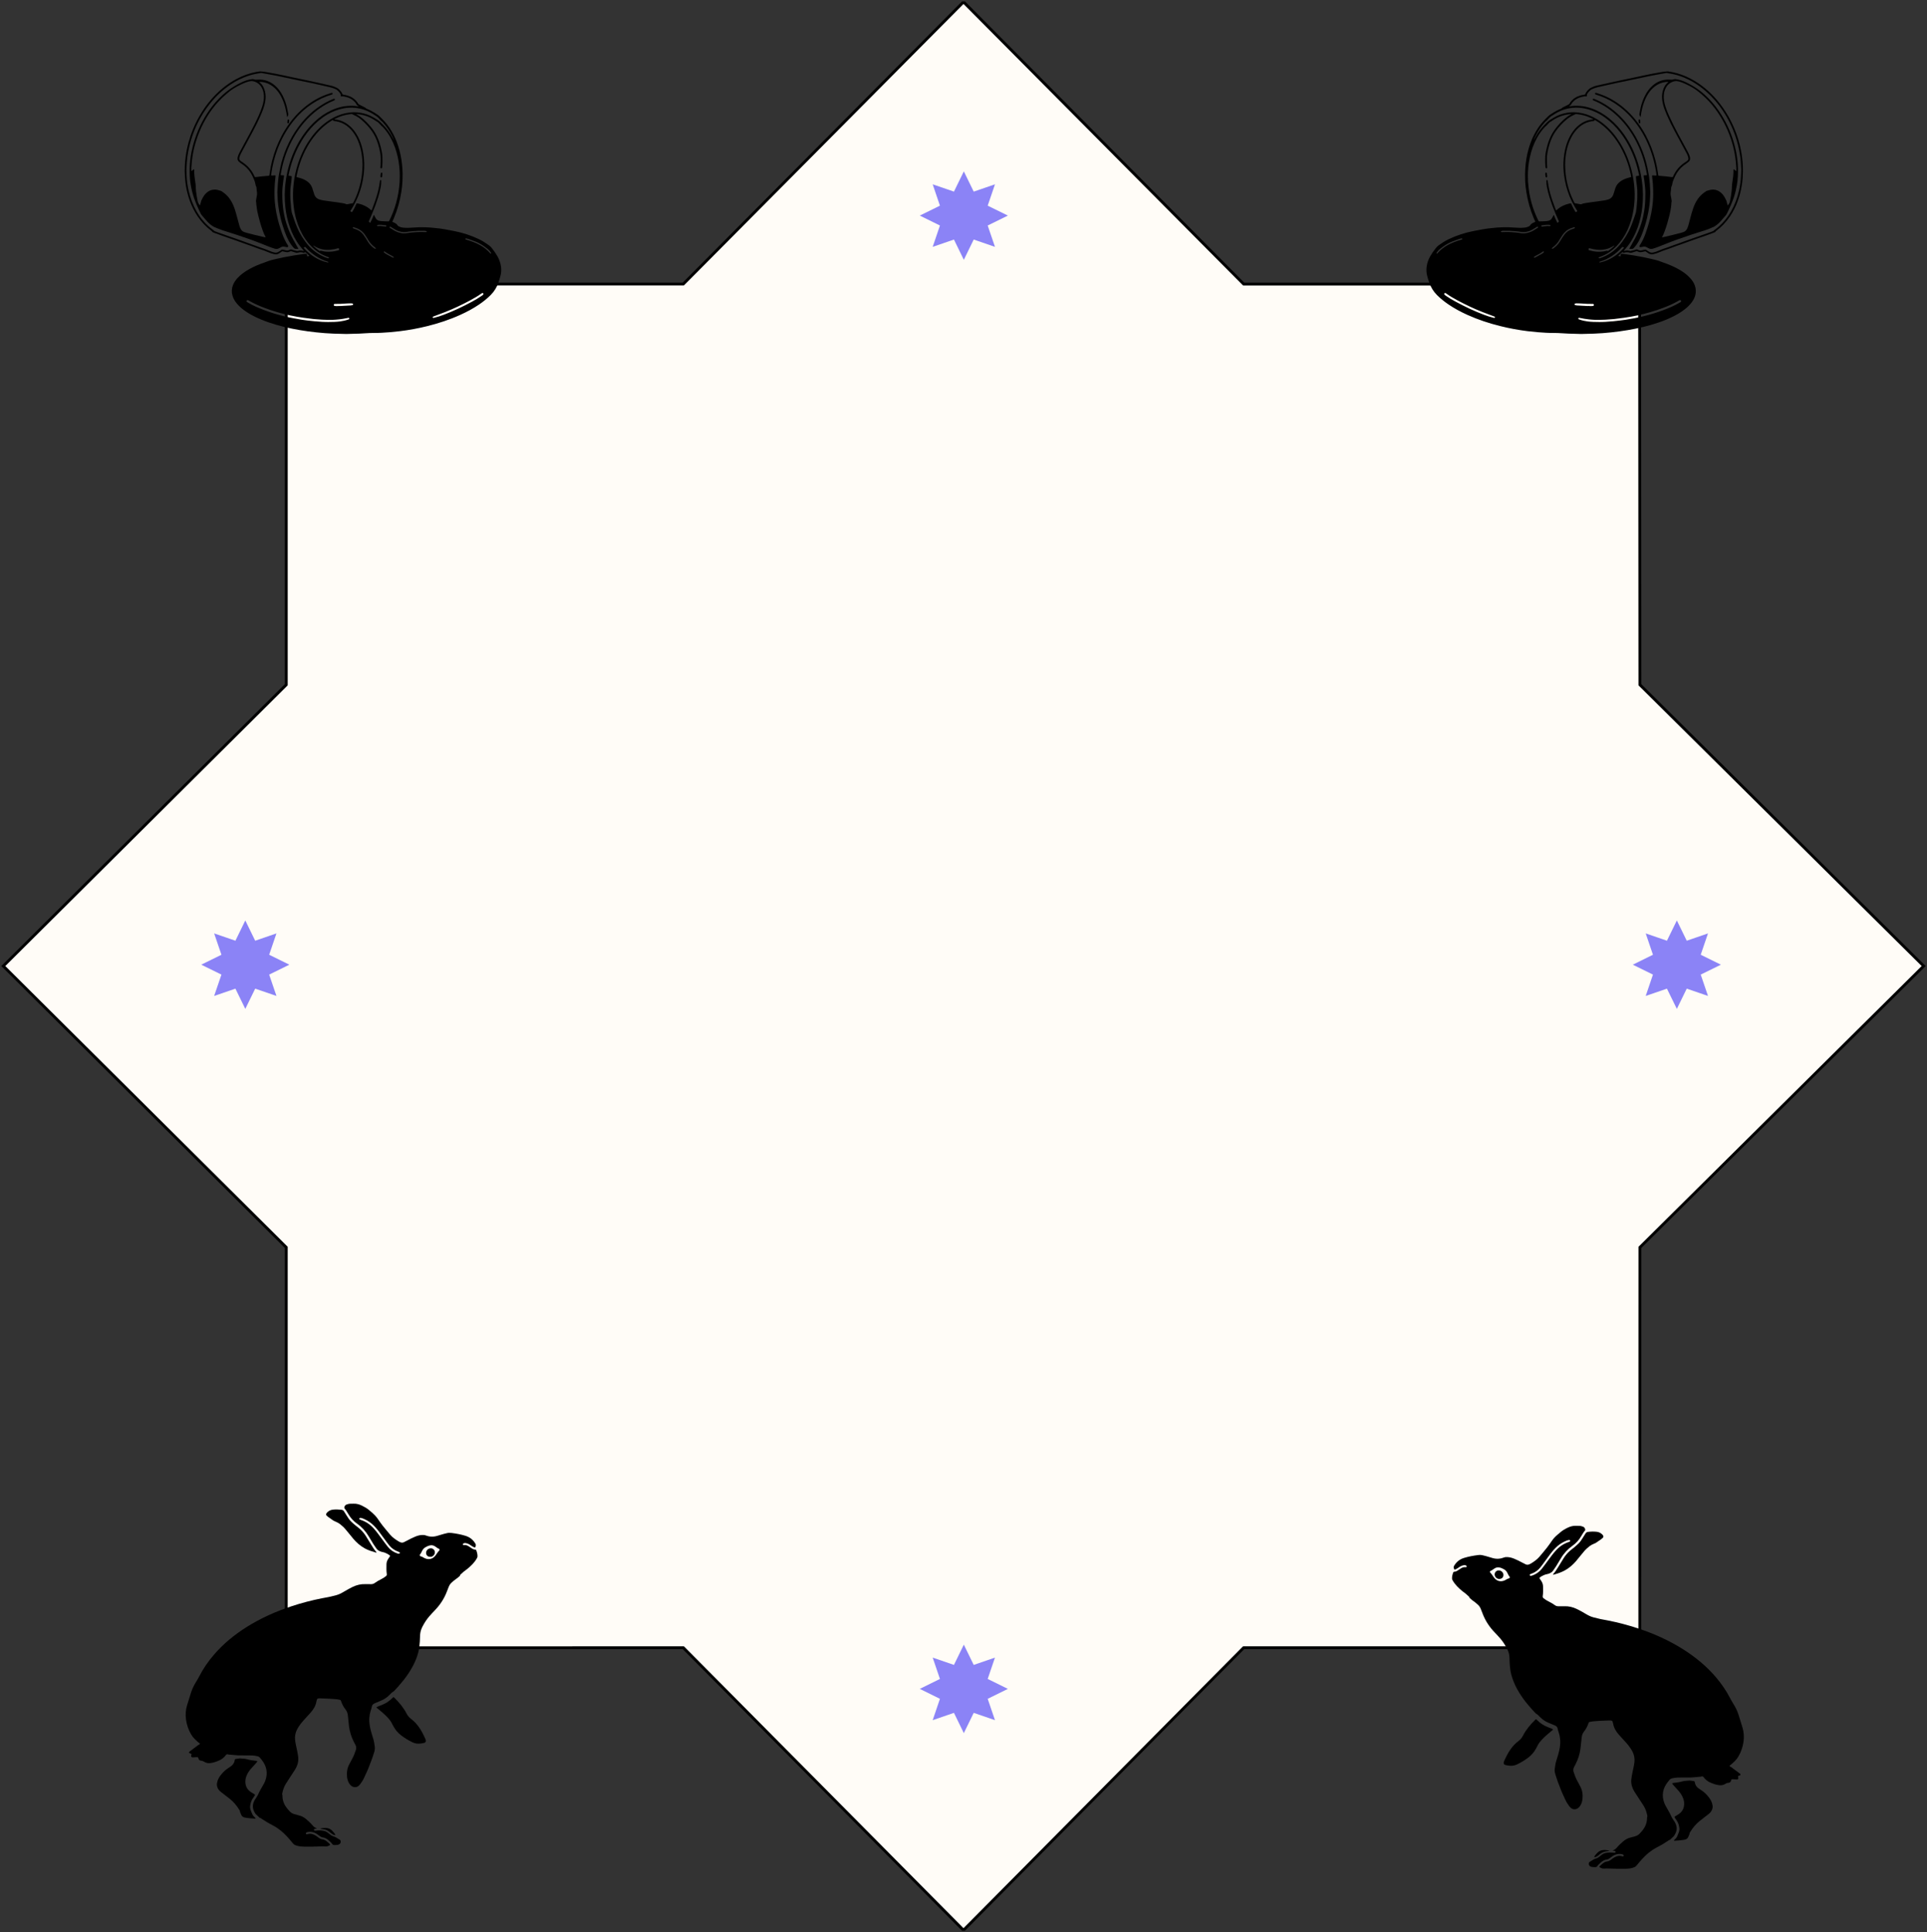 <svg width="696" height="698" viewBox="0 0 696 698" fill="none" xmlns="http://www.w3.org/2000/svg" xmlns:xlink="http://www.w3.org/1999/xlink">
	<rect x="0" y="0" width="696" height="698" fill="#333333" stroke="none"/>
	<desc>
			Created with Pixso.
	</desc>
	<defs>
		<clipPath id="clip1_404">
			<rect rx="-0.5" width="695" height="697" transform="translate(0.5 0.5)" fill="white" fill-opacity="0"/>
		</clipPath>
	</defs>
	<g clip-path="url(#clip1_404)">
		<path d="M246.6 595.25L103.39 595.28L103.4 450.83L103.4 450.62L103.25 450.47L1.19 348.99L103.25 247.52L103.4 247.37L103.4 247.16L103.4 102.62L246.6 102.61L246.8 102.61L246.95 102.46L348 0.7L449.04 102.47L449.19 102.62L449.4 102.62L592.2 102.62L592.3 247.16L592.3 247.37L592.45 247.52L694.8 348.99L592.45 450.48L592.3 450.62L592.3 450.83L592.27 595.25L449.19 595.25L449.04 595.39L348 697.29L246.95 595.39L246.8 595.25L246.6 595.25Z" fill="#FFFCF7" fill-opacity="1" fill-rule="nonzero"/>
		<path d="M103.39 595.28L103.4 450.83L103.4 450.62L103.25 450.47L1.19 348.99L103.25 247.52L103.4 247.37L103.4 247.16L103.4 102.62L246.6 102.61L246.8 102.61L246.95 102.46L348 0.7L449.04 102.47L449.19 102.62L449.4 102.62L592.2 102.62L592.3 247.16L592.3 247.37L592.45 247.52L694.8 348.99L592.45 450.48L592.3 450.62L592.3 450.83L592.27 595.25L449.19 595.25L449.04 595.39L348 697.29L246.95 595.39L246.8 595.25L246.6 595.25L103.39 595.28Z" stroke="#000000" stroke-opacity="1" stroke-width="1.024"/>
		<path d="M113.27 667.12C112.15 667.12 111.02 667.12 109.9 667.12C109.02 667.11 108.16 667.03 107.31 666.8C107.07 666.74 106.84 666.64 106.61 666.55C106.25 666.4 105.99 666.16 105.74 665.86C104.43 664.25 103.07 662.68 101.45 661.35C100.56 660.63 99.6 659.99 98.58 659.45C97.93 659.09 97.25 658.76 96.61 658.38C95.88 657.95 95.17 657.48 94.45 657.02C94.27 656.9 94.12 656.72 93.87 656.71C93.8 656.71 93.73 656.65 93.68 656.6C93.22 656.17 92.77 655.74 92.32 655.31C91.15 653.56 90.98 652.16 91.97 650.31C92.09 650.07 92.27 649.85 92.43 649.62C92.91 648.95 93.29 648.22 93.6 647.45C93.67 647.27 93.79 647.1 93.88 646.92C94.4 646.01 94.92 645.09 95.43 644.17C95.56 643.93 95.67 643.68 95.77 643.42C96.84 640.62 96.36 638.07 94.51 635.74C94.34 635.53 94.14 635.33 93.99 635.11C93.75 634.75 93.41 634.56 93.01 634.46C92.39 634.3 91.74 634.2 91.09 634.18C90.82 634.16 90.54 634.16 90.27 634.16C88.9 634.15 87.52 634.16 86.15 634.14C85.78 634.14 85.4 634.09 85.03 634.06C84.38 634.01 83.74 633.95 83.09 633.89C82.84 633.87 82.57 633.89 82.35 633.79C81.99 633.64 81.78 633.82 81.58 634.04C81.42 634.21 81.3 634.4 81.15 634.56C80.6 635.15 79.94 635.62 79.21 635.95C78.18 636.41 77.12 636.79 76 636.93C75.21 637.02 74.45 636.9 73.77 636.46C73.45 636.26 73.12 636.1 72.73 636.09C72.64 636.08 72.54 636.05 72.44 636.03C72.07 635.94 71.81 635.73 71.71 635.35C71.69 635.26 71.66 635.16 71.63 635.07C71.56 634.89 71.42 634.77 71.23 634.78C70.91 634.78 70.58 634.8 70.26 634.82C70.04 634.83 69.81 634.88 69.59 634.87C69.17 634.86 68.97 634.58 69.06 634.16C69.09 634.07 69.14 633.97 69.16 633.88C69.21 633.69 69.16 633.61 68.97 633.54C68.81 633.48 68.64 633.44 68.48 633.37C68.25 633.27 68.21 632.98 68.4 632.81C68.49 632.73 68.6 632.66 68.7 632.59C69.4 632.06 70.11 631.55 70.8 631.02C71.24 630.68 71.66 630.33 72.16 630.08C72.27 630.02 72.28 629.93 72.17 629.86C71.48 629.36 70.87 628.77 70.27 628.17C69.77 627.67 69.34 627.11 69 626.5C68.05 624.87 67.44 623.07 67.18 621.2C66.94 619.44 67.05 617.7 67.58 616C68.07 614.42 68.55 612.84 69.06 611.27C69.5 609.9 70.17 608.64 70.92 607.43C71.29 606.83 71.64 606.22 71.96 605.6C73.41 602.78 75.2 600.19 77.26 597.79C80.66 593.84 84.63 590.59 89.01 587.82C94.11 584.61 99.56 582.17 105.27 580.28C108.9 579.08 112.6 578.11 116.34 577.38C117.13 577.23 117.91 577.09 118.69 576.94C118.84 576.91 118.99 576.88 119.13 576.84C119.88 576.65 120.63 576.47 121.38 576.29C122.43 576.03 123.38 575.51 124.3 574.96C125.34 574.35 126.37 573.75 127.46 573.24C128.86 572.59 130.32 572.22 131.88 572.28C132.58 572.31 133.27 572.27 133.97 572.29C134.49 572.3 134.95 572.18 135.37 571.86C136.1 571.32 136.89 570.89 137.69 570.49C138.3 570.19 138.87 569.82 139.4 569.4C139.66 569.19 139.75 568.96 139.7 568.62C139.53 567.45 139.57 566.27 139.59 565.09C139.6 564.4 139.82 563.76 140.2 563.18C140.39 562.89 140.6 562.61 140.79 562.31C140.92 562.12 140.91 562.03 140.72 561.87C140.53 561.71 140.33 561.57 140.11 561.44C139.52 561.1 138.91 560.84 138.24 560.7C138.04 560.67 137.85 560.62 137.66 560.56C136.98 560.34 136.37 560.02 135.95 559.41C135.59 558.9 135.22 558.39 134.89 557.86C134.29 556.91 133.71 555.95 133.14 554.97C132.08 553.17 130.66 551.62 128.95 550.42C127.66 549.51 126.59 548.32 125.8 546.95C125.39 546.26 124.99 545.56 124.46 544.96C124.4 544.88 124.36 544.78 124.35 544.68C124.33 544.26 124.68 543.71 125.08 543.56C125.55 543.38 126.03 543.24 126.54 543.24C126.91 543.24 127.29 543.24 127.66 543.22C128.74 543.17 129.74 543.44 130.7 543.91C131.64 544.37 132.56 544.88 133.35 545.58C133.7 545.9 134.08 546.19 134.45 546.5C135.17 547.12 135.81 547.81 136.37 548.59C136.96 549.44 137.53 550.29 138.16 551.09C139.05 552.21 139.97 553.3 140.89 554.39C141.8 555.45 142.93 556.23 144.12 556.93C144.29 557.03 144.48 557.11 144.66 557.18C145.08 557.32 145.49 557.34 145.9 557.12C146.25 556.93 146.61 556.77 146.97 556.58C147.98 556.04 149 555.51 150.07 555.08C151.03 554.69 152.02 554.46 153.06 554.53C153.25 554.54 153.45 554.58 153.63 554.65C155 555.18 156.4 555.28 157.81 554.87C158.63 554.63 159.44 554.38 160.25 554.15C160.59 554.05 160.94 554 161.27 553.9C161.88 553.72 162.51 553.73 163.13 553.8C164.81 554.01 166.48 554.32 168.11 554.82C169.57 555.27 170.74 556.12 171.56 557.43C171.6 557.5 171.64 557.56 171.68 557.62C172 558.08 171.87 558.53 171.63 558.96C171.59 559.02 171.43 559.07 171.37 559.04C171.1 558.91 170.83 558.77 170.58 558.62C170.22 558.39 169.88 558.15 169.51 557.92C169.13 557.68 168.7 557.55 168.25 557.46C167.96 557.4 167.65 557.44 167.38 557.57C167.3 557.63 167.23 557.7 167.18 557.79C167.11 557.92 167.2 558.12 167.34 558.15C167.43 558.18 167.53 558.19 167.63 558.18C168.18 558.09 168.67 558.27 169.13 558.53C169.48 558.73 169.81 558.96 170.14 559.18C170.61 559.51 171.1 559.82 171.71 559.82C171.88 559.82 171.98 559.94 172.03 560.09C172.3 560.8 172.49 561.52 172.46 562.28C172.45 562.52 172.37 562.71 172.25 562.91C171.38 564.51 170.08 565.71 168.7 566.85C168.32 567.16 167.89 567.43 167.51 567.75C167.07 568.12 166.66 568.52 166.23 568.91C166.22 569.31 165.87 569.47 165.63 569.7C165.38 569.94 165.1 570.16 164.81 570.35C164.2 570.74 163.67 571.24 163.12 571.72C162.64 572.14 162.31 572.67 162.07 573.25C161.83 573.86 161.6 574.47 161.36 575.07C160.39 577.59 158.93 579.78 157.07 581.72C156.36 582.45 155.67 583.21 154.99 583.98C154.06 585.07 153.29 586.27 152.63 587.54C152.24 588.3 151.93 589.09 151.81 589.95C151.74 590.42 151.69 590.88 151.7 591.35C151.7 592.48 151.59 593.6 151.47 594.72C151.31 596.25 150.91 597.72 150.36 599.15C149.8 600.58 149.12 601.95 148.33 603.26C147.33 604.94 146.18 606.52 144.9 608C144.5 608.45 144.13 608.92 143.74 609.37C143.32 609.84 142.89 610.3 142.46 610.75C142.33 610.9 142.18 611.05 142.01 611.14C141.52 611.41 141.16 611.82 140.77 612.22C139.86 613.16 138.8 613.9 137.57 614.39C136.85 614.68 136.14 614.98 135.43 615.29C135.23 615.38 135.02 615.48 134.84 615.61C134.71 615.71 134.6 615.83 134.51 615.96C134.42 616.1 134.36 616.26 134.34 616.42C134.29 616.71 134.19 617 134.11 617.28C133.92 617.98 133.66 618.67 133.54 619.38C133.39 620.27 133.32 621.16 133.39 622.07C133.51 623.74 133.94 625.33 134.43 626.91C134.71 627.79 135 628.67 135.15 629.59C135.23 630.09 135.31 630.58 135.37 631.08C135.44 631.74 135.34 632.38 135.14 633.01C134.87 633.92 134.55 634.81 134.24 635.71C134.01 636.35 133.73 636.96 133.51 637.6C132.97 639.2 132.2 640.69 131.51 642.22C131.14 643.05 130.65 643.8 130.11 644.53C129.92 644.76 129.72 644.98 129.49 645.17C128.77 645.78 127.78 645.73 127.11 645.3C126.67 645.01 126.31 644.62 126.05 644.16C125.66 643.46 125.41 642.68 125.34 641.88C125.19 640.3 125.38 638.78 126.16 637.37C126.34 637.04 126.5 636.7 126.68 636.37C126.92 635.9 127.17 635.44 127.42 634.97C127.88 634.11 128.17 633.17 128.51 632.26C128.75 631.58 128.7 630.93 128.35 630.3C128.15 629.95 127.97 629.59 127.79 629.23C126.91 627.52 126.33 625.66 126.07 623.74C125.91 622.45 125.77 621.15 125.66 619.85C125.58 618.98 125.33 618.2 124.77 617.51C124.02 616.59 123.5 615.53 123.13 614.4C123.06 614.2 122.97 614.11 122.78 614.08C122.34 614 121.9 613.89 121.46 613.85C120.66 613.77 119.87 613.72 119.07 613.68C117.95 613.62 116.83 613.59 115.7 613.54C115.58 613.54 115.45 613.54 115.33 613.54C114.61 613.58 114.54 613.64 114.37 614.33C114.35 614.4 114.32 614.47 114.31 614.55C114.06 616.11 113.31 617.42 112.28 618.59C111.37 619.62 110.44 620.63 109.51 621.65C108.92 622.3 108.38 622.99 107.91 623.73C107.63 624.17 107.36 624.63 107.14 625.11C106.65 626.18 106.46 627.37 106.58 628.54C106.71 629.82 107.05 631.05 107.29 632.31C107.46 633.19 107.65 634.07 107.73 634.97C107.8 635.83 107.69 636.68 107.41 637.49C107.21 638.11 106.93 638.7 106.59 639.25C105.76 640.53 104.92 641.81 104.09 643.09C103.8 643.53 103.51 643.97 103.24 644.42C102.6 645.46 102.21 646.59 101.97 647.77C101.93 647.97 101.87 648.15 101.96 648.36C102.02 648.49 102.02 648.65 102.02 648.8C102.04 650.36 102.54 651.75 103.47 652.99C103.81 653.45 104.19 653.88 104.58 654.31C105.04 654.82 105.61 655.17 106.28 655.36C106.8 655.52 107.33 655.68 107.86 655.8C108.95 656.03 109.87 656.55 110.69 657.27C111.43 657.91 112.15 658.56 112.78 659.31C113.2 659.82 113.69 660.24 114.32 660.47C114.36 660.49 114.4 660.53 114.44 660.56C114.4 660.57 114.36 660.6 114.31 660.6C114.16 660.62 114.01 660.61 113.87 660.64C113.75 660.67 113.63 660.72 113.52 660.78C113.4 660.85 113.34 660.98 113.4 661.1C113.45 661.2 113.56 661.34 113.65 661.34C113.92 661.36 114.19 661.33 114.47 661.3C115.29 661.2 116.11 661.24 116.92 661.41C117.47 661.51 117.97 661.74 118.41 662.09C118.78 662.39 119.15 662.68 119.53 662.96C119.76 663.11 120 663.27 120.25 663.34C121.01 663.56 121.68 663.93 122.33 664.37C122.41 664.42 122.49 664.5 122.58 664.53C122.99 664.67 123.05 665.03 123.05 665.38C123.06 665.79 122.83 666.09 122.48 666.29C122.33 666.37 122.15 666.41 121.99 666.46C121.87 666.48 121.74 666.5 121.62 666.5C121.22 666.51 120.8 666.59 120.43 666.5C120.06 666.41 119.91 665.98 119.64 665.72C119.26 665.36 118.89 664.98 118.49 664.65C117.92 664.19 117.28 663.86 116.54 663.77C116.15 663.72 115.83 663.55 115.52 663.31C115.17 663.04 114.8 662.78 114.43 662.53C113.74 662.06 112.94 661.79 112.11 661.76C111.72 661.74 111.32 661.82 110.93 661.89C110.79 661.91 110.66 662.02 110.55 662.11C110.5 662.16 110.47 662.21 110.46 662.27C110.44 662.34 110.45 662.4 110.48 662.46C110.53 662.6 110.69 662.69 110.84 662.67C110.91 662.65 110.98 662.63 111.05 662.6C112.02 662.28 112.93 662.51 113.78 662.98C114.18 663.2 114.55 663.46 114.9 663.74C115.38 664.12 115.88 664.42 116.5 664.49C117.01 664.55 117.46 664.78 117.86 665.08C118.18 665.32 118.49 665.58 118.77 665.86C118.95 666.04 119.22 666.18 119.26 666.48C118.98 666.64 118.72 666.84 118.42 666.93C118.09 667.03 117.73 667.08 117.39 667.05C116.31 666.94 115.24 667.08 114.17 667.08C113.87 667.07 113.57 667.08 113.27 667.08L113.27 667.12ZM154.91 563.25C155.84 563.22 156.68 562.77 157.29 561.94C157.75 561.32 158.13 560.64 158.69 560.09C158.72 560.04 158.75 559.99 158.77 559.94C158.78 559.88 158.78 559.83 158.77 559.77C158.76 559.71 158.73 559.66 158.69 559.62C158.66 559.58 158.61 559.54 158.56 559.52C158.1 559.36 157.74 559.06 157.35 558.78C157.19 558.66 157.02 558.56 156.84 558.47C156.38 558.26 155.91 558.17 155.39 558.27C154.74 558.39 154.16 558.65 153.6 558.99C153.14 559.26 152.78 559.65 152.53 560.11C152.26 560.62 152.07 561.16 151.67 561.6C151.53 561.75 151.59 562.01 151.76 562.13C151.84 562.19 151.93 562.25 152.02 562.27C152.43 562.33 152.75 562.57 153.09 562.76C153.63 563.05 154.19 563.25 154.91 563.25ZM130.31 548.35C130.14 548.36 130.05 548.35 129.99 548.38C129.9 548.42 129.83 548.48 129.76 548.55C129.7 548.64 129.76 548.81 129.88 548.87C130.03 548.95 130.18 549.04 130.35 549.09C132.17 549.69 133.69 550.73 134.98 552.16C136 553.29 136.89 554.53 137.8 555.76C138.54 556.77 139.27 557.78 140.05 558.76C140.97 559.93 142.15 560.74 143.56 561.21C143.75 561.27 143.95 561.29 144.14 561.3C144.28 561.3 144.37 561.19 144.39 561.06C144.42 560.93 144.4 560.79 144.28 560.73C144.13 560.64 143.96 560.59 143.8 560.53C142.52 560.07 141.44 559.34 140.59 558.28C140.34 557.97 140.09 557.65 139.85 557.33C138.9 556.04 137.97 554.74 137 553.46C136.19 552.38 135.31 551.36 134.28 550.47C133.33 549.65 132.24 549.04 131.08 548.57C130.81 548.46 130.51 548.4 130.31 548.35Z" fill="#000000" fill-opacity="1" fill-rule="nonzero"/>
		<path d="M86.73 635.23C87.49 635.37 88.29 635.28 89.07 635.5C90.2 635.82 91.36 636.01 92.53 636.12C92.63 636.13 92.72 636.15 92.82 636.18C92.92 636.2 92.96 636.32 92.89 636.42C92.77 636.58 92.65 636.74 92.52 636.89C91.92 637.56 91.31 638.23 90.71 638.9C90.09 639.58 89.57 640.36 89.18 641.2C88.8 642 88.6 642.85 88.62 643.74C88.66 645.28 89.29 646.49 90.56 647.36C90.93 647.61 91.32 647.83 91.71 648.06C92.19 648.36 92.19 648.37 91.87 648.86C91.75 649.05 91.62 649.24 91.48 649.42C90.81 650.3 90.5 651.32 90.35 652.4C90.28 652.88 90.34 653.36 90.49 653.81C90.68 654.36 90.9 654.89 91.14 655.41C91.33 655.85 91.65 656.21 92 656.53C92.09 656.62 92.18 656.71 92.27 656.8C92.29 656.83 92.3 656.89 92.32 656.93C92.26 656.96 92.2 657 92.14 657C91.42 656.94 90.7 656.89 89.98 656.83C89.66 656.8 89.34 656.76 89.02 656.71C88.77 656.68 88.52 656.63 88.28 656.57C87.71 656.43 87.29 656.09 87.1 655.53C86.95 655.08 86.65 654.69 86.63 654.19C86.63 654.08 86.52 653.97 86.46 653.86C85.5 652.29 84.34 650.89 82.88 649.75C81.98 649.04 81.07 648.34 80.16 647.64C79.95 647.47 79.72 647.31 79.52 647.13C78.9 646.6 78.49 645.88 78.36 645.08C78.26 644.49 78.41 643.93 78.57 643.38C78.83 642.53 79.31 641.8 79.86 641.11C80.6 640.16 81.49 639.34 82.5 638.69C82.82 638.49 83.13 638.28 83.43 638.06C83.97 637.68 84.38 637.15 84.61 636.54C84.68 636.38 84.72 636.21 84.75 636.04C84.83 635.52 84.82 635.51 85.29 635.42C85.75 635.34 86.23 635.3 86.73 635.23ZM151.18 629.91C150.42 629.92 149.67 629.75 148.99 629.42C147.52 628.72 146.13 627.87 144.85 626.88C143.7 626.01 142.79 624.91 142.1 623.64C141.97 623.4 141.83 623.16 141.71 622.91C141.25 621.89 140.57 621.04 139.79 620.24C138.71 619.14 137.53 618.12 136.32 617.15C136.23 617.08 136.12 617 136.04 616.91C136 616.86 135.96 616.77 136.05 616.72C136.16 616.65 136.27 616.59 136.38 616.54C136.91 616.33 137.44 616.11 137.98 615.9C139.38 615.35 140.64 614.51 141.7 613.44C141.81 613.33 141.91 613.22 142.03 613.13C142.08 613.1 142.18 613.11 142.23 613.14C142.34 613.21 142.42 613.3 142.51 613.39C144.2 615.07 145.74 616.88 146.83 619.02C147.27 619.87 147.87 620.54 148.62 621.1C149.59 621.83 150.4 622.72 151.12 623.68C152.16 625.07 152.92 626.62 153.63 628.2C153.69 628.34 153.74 628.48 153.78 628.63C153.9 629.12 153.71 629.48 153.23 629.62C152.56 629.81 151.87 629.9 151.18 629.91ZM136 560.86C135.9 560.86 135.8 560.88 135.71 560.86C134.34 560.46 132.98 560.04 131.73 559.35C130.16 558.48 128.83 557.31 127.66 555.96C127.28 555.53 126.94 555.07 126.57 554.62C125.95 553.87 125.34 553.11 124.71 552.37C124.14 551.7 123.48 551.13 122.79 550.58C122.33 550.23 121.83 549.95 121.29 549.74C120.71 549.52 120.17 549.21 119.68 548.82C119.35 548.55 118.98 548.34 118.64 548.09C118.41 547.93 118.2 547.75 118 547.56C117.76 547.32 117.72 547.03 117.89 546.74C117.99 546.57 118.13 546.41 118.27 546.28C118.8 545.77 119.48 545.46 120.21 545.38C121.25 545.26 122.3 545.3 123.34 545.42C123.75 545.48 124.04 545.67 124.25 546C124.58 546.51 124.91 547.01 125.21 547.52C125.68 548.33 126.22 549.08 126.88 549.73C127.33 550.17 127.81 550.57 128.28 550.97C128.75 551.35 129.24 551.7 129.69 552.09C130.63 552.88 131.45 553.81 132.1 554.84C132.74 555.86 133.37 556.88 133.99 557.91C134.58 558.9 135.2 559.87 135.96 560.73C135.99 560.76 135.98 560.82 135.99 560.87C135.99 560.87 136 560.86 136 560.86ZM117.46 660.34C118.44 660.31 119.38 660.69 120.12 661.52C120.47 661.91 120.85 662.28 121.07 662.76C121.09 662.81 121.11 662.89 121.09 662.9C121.04 662.93 120.97 662.97 120.91 662.96C120.54 662.88 120.2 662.75 119.9 662.51C119.59 662.25 119.26 662.03 118.96 661.77C118.23 661.15 117.37 660.87 116.44 660.77C116.22 660.75 115.99 660.73 115.77 660.71C115.75 660.71 115.73 660.68 115.73 660.67C115.75 660.63 115.76 660.56 115.8 660.56C116.34 660.4 116.9 660.33 117.46 660.34Z" fill="#000000" fill-opacity="1" fill-rule="nonzero"/>
		<path d="M135.99 560.87L136.07 560.93C136.05 560.92 136.03 560.93 136.02 560.92C136.01 560.9 136.01 560.88 136 560.86L135.99 560.87ZM155.6 559.34C156.59 559.31 157.3 560.29 157 561.24C156.75 562.03 155.9 562.7 154.78 562.31C153.97 562.04 153.66 561.05 154.08 560.25C154.38 559.68 154.93 559.35 155.6 559.34ZM583.64 675.11C584.76 675.11 585.89 675.11 587.01 675.11C587.89 675.1 588.76 675.02 589.6 674.79C589.84 674.72 590.07 674.63 590.31 674.54C590.66 674.39 590.92 674.15 591.17 673.85C592.48 672.24 593.84 670.67 595.46 669.34C596.35 668.62 597.31 667.98 598.33 667.44C598.99 667.08 599.66 666.75 600.3 666.37C601.03 665.94 601.74 665.47 602.46 665.01C602.64 664.89 602.8 664.71 603.04 664.7C603.11 664.69 603.18 664.64 603.23 664.59C603.69 664.16 604.14 663.73 604.59 663.29C605.76 661.55 605.93 660.15 604.95 658.3C604.82 658.05 604.64 657.84 604.48 657.61C604.01 656.94 603.61 656.21 603.31 655.44C603.24 655.25 603.12 655.09 603.03 654.91C602.51 654 601.99 653.08 601.48 652.16C601.35 651.92 601.24 651.67 601.14 651.41C600.07 648.61 600.55 646.05 602.4 643.73C602.57 643.52 602.77 643.32 602.92 643.09C603.16 642.73 603.5 642.55 603.9 642.45C604.53 642.29 605.17 642.19 605.82 642.16C606.09 642.15 606.37 642.15 606.64 642.15C608.02 642.14 609.39 642.15 610.76 642.13C611.14 642.13 611.51 642.08 611.88 642.05C612.53 642 613.17 641.94 613.82 641.88C614.07 641.86 614.34 641.88 614.56 641.78C614.92 641.63 615.13 641.81 615.33 642.03C615.49 642.2 615.61 642.39 615.76 642.55C616.31 643.14 616.97 643.61 617.7 643.94C618.73 644.4 619.79 644.78 620.91 644.91C621.7 645.01 622.46 644.89 623.14 644.45C623.46 644.25 623.79 644.09 624.18 644.07C624.27 644.07 624.37 644.04 624.47 644.02C624.84 643.93 625.1 643.72 625.2 643.34C625.22 643.25 625.25 643.15 625.28 643.05C625.35 642.87 625.49 642.76 625.68 642.76C626 642.77 626.33 642.78 626.65 642.81C626.87 642.82 627.1 642.87 627.32 642.86C627.74 642.85 627.94 642.57 627.84 642.15C627.82 642.05 627.77 641.96 627.75 641.87C627.7 641.68 627.75 641.6 627.94 641.53C628.1 641.46 628.28 641.42 628.44 641.36C628.66 641.26 628.7 640.97 628.51 640.8C628.42 640.72 628.31 640.65 628.21 640.57C627.51 640.05 626.8 639.54 626.11 639.01C625.67 638.67 625.25 638.32 624.75 638.07C624.64 638.01 624.63 637.92 624.74 637.84C625.43 637.34 626.04 636.75 626.64 636.15C627.14 635.66 627.57 635.1 627.91 634.49C628.86 632.86 629.47 631.06 629.73 629.19C629.97 627.43 629.86 625.69 629.33 623.99C628.84 622.41 628.36 620.83 627.86 619.26C627.41 617.89 626.75 616.63 625.99 615.41C625.62 614.82 625.27 614.21 624.95 613.59C623.5 610.77 621.71 608.18 619.65 605.78C616.26 601.83 612.28 598.58 607.9 595.81C602.8 592.59 597.35 590.15 591.64 588.27C588.01 587.07 584.32 586.1 580.57 585.37C579.79 585.22 579 585.08 578.22 584.93C578.07 584.9 577.92 584.87 577.78 584.83C577.03 584.64 576.28 584.46 575.53 584.28C574.48 584.02 573.53 583.5 572.61 582.95C571.58 582.34 570.54 581.74 569.45 581.23C568.05 580.57 566.59 580.21 565.03 580.27C564.34 580.29 563.64 580.26 562.94 580.28C562.42 580.29 561.96 580.17 561.54 579.85C560.82 579.31 560.02 578.88 559.22 578.48C558.62 578.18 558.04 577.81 557.52 577.39C557.26 577.18 557.16 576.95 557.21 576.61C557.39 575.44 557.34 574.26 557.32 573.08C557.31 572.39 557.09 571.75 556.71 571.17C556.53 570.88 556.32 570.59 556.12 570.3C555.99 570.1 556 570.01 556.19 569.86C556.38 569.7 556.58 569.55 556.8 569.43C557.39 569.09 558 568.83 558.67 568.69C558.87 568.66 559.06 568.61 559.25 568.55C559.93 568.33 560.54 568 560.96 567.4C561.32 566.89 561.69 566.38 562.02 565.85C562.62 564.9 563.2 563.94 563.77 562.96C564.83 561.16 566.26 559.61 567.96 558.41C569.25 557.5 570.33 556.31 571.11 554.94C571.52 554.24 571.92 553.55 572.45 552.94C572.52 552.87 572.55 552.77 572.56 552.67C572.58 552.25 572.23 551.7 571.83 551.55C571.36 551.37 570.88 551.22 570.37 551.23C570 551.23 569.62 551.23 569.25 551.21C568.17 551.16 567.17 551.43 566.21 551.9C565.27 552.36 564.36 552.87 563.56 553.57C563.21 553.89 562.83 554.18 562.47 554.49C561.74 555.1 561.09 555.81 560.55 556.58C559.96 557.42 559.38 558.28 558.75 559.08C557.86 560.2 556.95 561.3 556.02 562.38C555.11 563.44 553.98 564.22 552.79 564.92C552.62 565.02 552.44 565.1 552.25 565.17C551.83 565.31 551.42 565.33 551.01 565.11C550.66 564.92 550.3 564.76 549.94 564.57C548.93 564.03 547.91 563.5 546.84 563.07C545.88 562.68 544.89 562.45 543.85 562.52C543.65 562.53 543.46 562.57 543.28 562.64C541.9 563.17 540.51 563.27 539.1 562.86C538.28 562.62 537.47 562.37 536.66 562.14C536.32 562.04 535.97 561.99 535.64 561.89C535.03 561.71 534.4 561.71 533.78 561.79C532.1 562 530.43 562.31 528.8 562.81C527.34 563.26 526.17 564.11 525.35 565.42C525.31 565.48 525.28 565.55 525.23 565.61C524.91 566.07 525.04 566.52 525.28 566.95C525.32 567.01 525.48 567.06 525.54 567.03C525.81 566.9 526.08 566.76 526.33 566.61C526.69 566.38 527.04 566.13 527.4 565.91C527.78 565.67 528.21 565.54 528.66 565.45C528.96 565.39 529.26 565.42 529.53 565.56C529.62 565.62 529.68 565.69 529.73 565.78C529.8 565.9 529.71 566.11 529.57 566.14C529.48 566.17 529.38 566.18 529.28 566.17C528.73 566.08 528.24 566.26 527.78 566.52C527.43 566.72 527.1 566.94 526.77 567.17C526.3 567.5 525.81 567.81 525.21 567.81C525.03 567.81 524.93 567.93 524.88 568.08C524.61 568.78 524.42 569.51 524.45 570.27C524.46 570.51 524.55 570.7 524.66 570.9C525.54 572.49 526.83 573.7 528.21 574.84C528.59 575.15 529.02 575.42 529.4 575.74C529.84 576.11 530.25 576.51 530.68 576.9C530.69 577.3 531.04 577.46 531.28 577.68C531.53 577.92 531.81 578.15 532.1 578.34C532.71 578.73 533.24 579.23 533.79 579.71C534.27 580.13 534.6 580.65 534.84 581.24C535.08 581.84 535.31 582.46 535.55 583.06C536.52 585.58 537.98 587.77 539.84 589.71C540.55 590.44 541.25 591.2 541.92 591.97C542.85 593.06 543.62 594.26 544.28 595.53C544.67 596.29 544.98 597.08 545.11 597.94C545.17 598.41 545.22 598.86 545.21 599.34C545.21 600.47 545.32 601.59 545.44 602.71C545.61 604.24 546.01 605.71 546.56 607.14C547.11 608.57 547.79 609.94 548.58 611.25C549.58 612.93 550.73 614.51 552.01 615.99C552.41 616.44 552.78 616.91 553.18 617.36C553.59 617.83 554.02 618.28 554.45 618.74C554.58 618.88 554.73 619.04 554.9 619.13C555.4 619.4 555.76 619.81 556.14 620.21C557.06 621.15 558.11 621.89 559.34 622.38C560.06 622.67 560.77 622.97 561.48 623.28C561.69 623.37 561.89 623.47 562.07 623.6C562.34 623.8 562.51 624.06 562.57 624.4C562.62 624.7 562.72 624.99 562.8 625.27C563 625.97 563.26 626.66 563.37 627.37C563.52 628.26 563.59 629.15 563.52 630.06C563.4 631.73 562.97 633.32 562.48 634.9C562.2 635.78 561.91 636.66 561.76 637.58C561.68 638.07 561.6 638.57 561.54 639.07C561.47 639.72 561.57 640.37 561.77 641C562.05 641.9 562.36 642.8 562.67 643.7C562.9 644.34 563.18 644.95 563.4 645.59C563.94 647.19 564.71 648.68 565.4 650.21C565.77 651.03 566.27 651.79 566.8 652.51C566.98 652.75 567.2 652.97 567.42 653.16C568.14 653.77 569.14 653.72 569.8 653.29C570.24 653 570.61 652.61 570.86 652.15C571.26 651.45 571.5 650.67 571.57 649.87C571.72 648.28 571.53 646.77 570.75 645.35C570.57 645.03 570.4 644.69 570.23 644.35C569.99 643.89 569.74 643.42 569.49 642.96C569.03 642.09 568.74 641.16 568.4 640.24C568.16 639.57 568.21 638.92 568.56 638.29C568.76 637.94 568.94 637.58 569.12 637.22C570 635.51 570.59 633.65 570.84 631.73C571 630.44 571.14 629.14 571.26 627.84C571.33 626.97 571.58 626.19 572.14 625.5C572.89 624.57 573.41 623.52 573.78 622.39C573.85 622.19 573.94 622.1 574.13 622.07C574.57 621.99 575.01 621.88 575.45 621.84C576.25 621.76 577.05 621.7 577.84 621.66C578.96 621.61 580.09 621.58 581.21 621.53C581.33 621.53 581.46 621.53 581.58 621.53C582.3 621.57 582.37 621.63 582.54 622.32C582.56 622.39 582.59 622.46 582.61 622.53C582.85 624.1 583.6 625.41 584.63 626.58C585.54 627.61 586.48 628.62 587.4 629.64C587.99 630.28 588.53 630.98 589 631.72C589.28 632.16 589.56 632.62 589.77 633.09C590.26 634.17 590.45 635.36 590.33 636.53C590.2 637.81 589.86 639.04 589.62 640.3C589.45 641.18 589.26 642.06 589.18 642.96C589.11 643.81 589.22 644.67 589.5 645.48C589.7 646.1 589.97 646.69 590.32 647.24C591.15 648.52 591.99 649.8 592.82 651.08C593.11 651.52 593.4 651.96 593.68 652.41C594.31 653.44 594.7 654.58 594.95 655.76C594.99 655.96 595.05 656.14 594.95 656.35C594.89 656.47 594.89 656.64 594.89 656.79C594.87 658.35 594.37 659.74 593.44 660.98C593.1 661.44 592.72 661.87 592.33 662.29C591.88 662.8 591.29 663.17 590.64 663.35C590.11 663.51 589.58 663.67 589.05 663.79C587.97 664.01 587.05 664.54 586.22 665.26C585.49 665.9 584.76 666.55 584.13 667.3C583.71 667.81 583.22 668.23 582.59 668.46C582.55 668.48 582.51 668.52 582.47 668.54C582.52 668.56 582.56 668.58 582.6 668.59C582.75 668.61 582.9 668.6 583.04 668.63C583.16 668.66 583.28 668.71 583.39 668.77C583.51 668.84 583.57 668.97 583.51 669.09C583.46 669.19 583.35 669.33 583.26 669.33C582.99 669.34 582.72 669.32 582.45 669.28C581.63 669.19 580.8 669.22 579.99 669.39C579.45 669.5 578.94 669.73 578.5 670.08C578.14 670.38 577.76 670.67 577.38 670.95C577.15 671.1 576.91 671.26 576.66 671.33C575.9 671.54 575.23 671.92 574.58 672.36C574.5 672.41 574.43 672.49 574.33 672.52C573.93 672.66 573.86 673.01 573.86 673.37C573.86 673.78 574.08 674.08 574.43 674.28C574.58 674.36 574.76 674.4 574.93 674.44C575.04 674.48 575.17 674.49 575.3 674.49C575.69 674.5 576.11 674.58 576.49 674.49C576.85 674.4 577 673.97 577.27 673.71C577.65 673.35 578.02 672.97 578.42 672.64C578.99 672.17 579.63 671.84 580.38 671.76C580.76 671.71 581.08 671.54 581.39 671.3C581.74 671.03 582.11 670.76 582.48 670.51C583.17 670.05 583.97 669.78 584.8 669.75C585.19 669.73 585.59 669.81 585.98 669.88C586.12 669.9 586.25 670.01 586.36 670.1C586.41 670.15 586.44 670.2 586.45 670.26C586.47 670.32 586.46 670.39 586.44 670.45C586.41 670.52 586.36 670.58 586.29 670.61C586.22 670.65 586.15 670.67 586.07 670.66C586 670.64 585.93 670.61 585.86 670.59C584.89 670.26 583.98 670.5 583.13 670.97C582.73 671.19 582.36 671.44 582.01 671.73C581.53 672.11 581.03 672.41 580.41 672.48C579.9 672.54 579.45 672.76 579.05 673.07C578.73 673.31 578.42 673.56 578.14 673.85C577.96 674.03 577.69 674.16 577.65 674.47C577.93 674.62 578.19 674.83 578.49 674.92C578.82 675.02 579.18 675.07 579.52 675.04C580.6 674.93 581.67 675.07 582.74 675.06C583.04 675.06 583.34 675.06 583.64 675.06L583.64 675.11ZM542.01 571.24C541.07 571.21 540.23 570.76 539.62 569.93C539.16 569.31 538.78 568.63 538.23 568.07C538.19 568.03 538.16 567.98 538.14 567.93C538.13 567.87 538.13 567.81 538.14 567.76C538.15 567.7 538.18 567.65 538.22 567.61C538.25 567.56 538.3 567.53 538.36 567.51C538.81 567.35 539.17 567.04 539.56 566.77C539.72 566.65 539.89 566.54 540.07 566.46C540.53 566.25 541 566.16 541.52 566.26C542.17 566.38 542.75 566.64 543.31 566.97C543.78 567.25 544.13 567.63 544.38 568.1C544.65 568.61 544.84 569.15 545.25 569.59C545.38 569.74 545.32 570 545.15 570.12C545.07 570.18 544.99 570.24 544.89 570.26C544.48 570.31 544.16 570.56 543.82 570.75C543.28 571.04 542.72 571.24 542.01 571.24ZM566.6 556.34C566.77 556.35 566.86 556.34 566.92 556.37C567.01 556.41 567.09 556.46 567.15 556.54C567.21 556.62 567.15 556.8 567.03 556.86C566.88 556.94 566.73 557.03 566.56 557.08C564.74 557.68 563.22 558.72 561.94 560.15C560.91 561.28 560.02 562.52 559.11 563.75C558.37 564.75 557.64 565.77 556.86 566.75C555.94 567.91 554.76 568.72 553.35 569.2C553.16 569.25 552.96 569.28 552.77 569.29C552.64 569.29 552.54 569.18 552.52 569.05C552.49 568.92 552.51 568.78 552.63 568.71C552.78 568.63 552.95 568.58 553.11 568.52C554.39 568.06 555.47 567.32 556.32 566.27C556.57 565.95 556.82 565.64 557.06 565.32C558.01 564.03 558.94 562.73 559.9 561.45C560.72 560.37 561.6 559.35 562.63 558.46C563.58 557.64 564.67 557.03 565.83 556.56C566.11 556.45 566.4 556.39 566.6 556.34Z" fill="#000000" fill-opacity="1" fill-rule="nonzero"/>
		<path d="M610.18 643.22C609.42 643.36 608.62 643.27 607.84 643.49C606.71 643.81 605.55 643.99 604.38 644.11C604.28 644.11 604.19 644.14 604.09 644.17C603.99 644.19 603.95 644.31 604.02 644.4C604.14 644.57 604.26 644.73 604.39 644.88C604.99 645.55 605.6 646.21 606.2 646.89C606.82 647.57 607.34 648.35 607.73 649.19C608.11 649.99 608.31 650.84 608.29 651.73C608.25 653.26 607.62 654.48 606.35 655.35C605.98 655.6 605.59 655.82 605.2 656.05C604.72 656.35 604.72 656.36 605.04 656.85C605.16 657.04 605.29 657.23 605.43 657.41C606.1 658.29 606.42 659.31 606.56 660.39C606.63 660.87 606.57 661.35 606.42 661.8C606.23 662.34 606.01 662.88 605.77 663.4C605.58 663.84 605.26 664.2 604.91 664.52C604.82 664.61 604.73 664.7 604.65 664.79C604.62 664.82 604.61 664.88 604.59 664.92C604.65 664.94 604.71 664.99 604.77 664.99C605.49 664.93 606.21 664.88 606.93 664.82C607.25 664.79 607.57 664.74 607.89 664.7C608.14 664.66 608.39 664.62 608.63 664.56C609.2 664.42 609.62 664.08 609.81 663.52C609.96 663.07 610.26 662.68 610.28 662.18C610.28 662.07 610.39 661.96 610.45 661.85C611.41 660.28 612.57 658.88 614.03 657.74C614.93 657.03 615.84 656.33 616.75 655.62C616.96 655.46 617.19 655.29 617.39 655.11C618.01 654.59 618.42 653.87 618.55 653.07C618.65 652.48 618.5 651.92 618.34 651.37C618.08 650.52 617.6 649.79 617.05 649.1C616.31 648.15 615.42 647.33 614.41 646.68C614.09 646.48 613.78 646.27 613.48 646.05C612.94 645.67 612.53 645.14 612.3 644.53C612.23 644.37 612.19 644.2 612.16 644.03C612.08 643.51 612.09 643.5 611.62 643.41C611.16 643.33 610.68 643.28 610.18 643.22ZM545.73 637.9C546.49 637.91 547.24 637.74 547.92 637.41C549.39 636.71 550.78 635.86 552.07 634.87C553.21 634 554.12 632.9 554.81 631.63C554.94 631.39 555.08 631.15 555.2 630.9C555.66 629.88 556.34 629.03 557.12 628.23C558.21 627.12 559.38 626.11 560.59 625.14C560.68 625.06 560.79 624.99 560.87 624.9C560.91 624.85 560.95 624.76 560.86 624.71C560.75 624.64 560.64 624.58 560.53 624.53C560 624.31 559.47 624.1 558.93 623.89C557.54 623.34 556.27 622.5 555.21 621.43C555.1 621.32 555 621.21 554.88 621.12C554.84 621.09 554.73 621.1 554.68 621.13C554.58 621.2 554.49 621.29 554.4 621.38C552.71 623.06 551.17 624.86 550.08 627.01C549.65 627.86 549.04 628.53 548.29 629.09C547.32 629.82 546.51 630.7 545.79 631.67C544.75 633.06 543.99 634.61 543.28 636.19C543.22 636.33 543.17 636.47 543.13 636.62C543.01 637.1 543.2 637.47 543.69 637.61C544.35 637.79 545.04 637.89 545.73 637.9ZM560.91 568.84C561.01 568.85 561.11 568.87 561.21 568.84C562.57 568.45 563.93 568.03 565.18 567.33C566.75 566.46 568.08 565.3 569.25 563.95C569.63 563.52 569.98 563.06 570.34 562.61C570.96 561.86 571.57 561.1 572.2 560.36C572.77 559.69 573.43 559.12 574.12 558.57C574.58 558.22 575.08 557.94 575.62 557.73C576.2 557.51 576.75 557.2 577.23 556.8C577.56 556.54 577.93 556.33 578.28 556.08C578.5 555.92 578.71 555.74 578.91 555.55C579.15 555.31 579.19 555.02 579.02 554.73C578.92 554.56 578.78 554.4 578.64 554.27C578.11 553.76 577.43 553.45 576.7 553.37C575.66 553.25 574.61 553.28 573.57 553.41C573.16 553.46 572.87 553.65 572.66 553.99C572.33 554.49 572 555 571.7 555.51C571.23 556.32 570.69 557.07 570.03 557.72C569.58 558.15 569.1 558.56 568.63 558.96C568.17 559.34 567.67 559.69 567.22 560.08C566.28 560.87 565.47 561.8 564.81 562.83C564.18 563.85 563.54 564.87 562.92 565.9C562.33 566.89 561.71 567.86 560.95 568.72C560.92 568.75 560.93 568.81 560.92 568.86L560.91 568.84ZM579.45 668.33C578.47 668.3 577.53 668.68 576.79 669.51C576.44 669.9 576.06 670.27 575.84 670.75C575.82 670.79 575.8 670.88 575.82 670.89C575.87 670.92 575.94 670.96 576 670.94C576.37 670.87 576.71 670.74 577.01 670.5C577.32 670.24 577.65 670.02 577.95 669.76C578.68 669.14 579.54 668.86 580.47 668.76C580.7 668.74 580.92 668.72 581.14 668.7C581.16 668.7 581.19 668.67 581.18 668.66C581.16 668.62 581.15 668.55 581.12 668.54C580.57 668.39 580.01 668.32 579.45 668.33Z" fill="#000000" fill-opacity="1" fill-rule="nonzero"/>
		<path d="M560.92 568.86L560.84 568.91C560.86 568.91 560.88 568.92 560.89 568.91C560.9 568.89 560.9 568.87 560.91 568.84L560.92 568.86ZM541.32 567.33C540.32 567.3 539.61 568.28 539.92 569.23C540.17 570.01 541.01 570.68 542.13 570.3C542.94 570.03 543.25 569.03 542.84 568.24C542.53 567.67 541.98 567.33 541.32 567.33Z" fill="#000000" fill-opacity="1" fill-rule="nonzero"/>
		<path d="M348.12 61.91L351.69 69.22L359.37 66.59L356.74 74.3L364.03 77.88L356.74 81.47L359.37 89.18L351.69 86.54L348.12 93.86L344.55 86.54L336.87 89.18L339.49 81.47L332.21 77.88L339.49 74.3L336.87 66.59L344.55 69.22L348.12 61.91ZM88.6 332.52L92.17 339.84L99.85 337.2L97.22 344.91L104.51 348.5L97.22 352.08L99.85 359.79L92.17 357.16L88.6 364.47L85.03 357.16L77.35 359.79L79.98 352.08L72.69 348.5L79.98 344.91L77.35 337.2L85.03 339.84L88.6 332.52ZM605.65 332.52L609.22 339.84L616.9 337.2L614.27 344.91L621.56 348.5L614.27 352.08L616.9 359.79L609.22 357.16L605.65 364.47L602.07 357.16L594.4 359.79L597.02 352.08L589.74 348.5L597.02 344.91L594.4 337.2L602.07 339.84L605.65 332.52ZM348.12 594.14L351.69 601.46L359.37 598.82L356.74 606.53L364.03 610.12L356.74 613.71L359.37 621.42L351.69 618.78L348.12 626.1L344.55 618.78L336.87 621.42L339.49 613.71L332.21 610.12L339.49 606.53L336.87 598.82L344.55 601.46L348.12 594.14Z" fill="#8B83F6" fill-opacity="1" fill-rule="nonzero"/>
		<path d="M571.12 120.65C572.62 120.61 574.13 120.59 575.63 120.53C576.72 120.49 577.8 120.43 578.88 120.35C579.92 120.27 580.97 120.18 582.02 120.06C584 119.85 585.97 119.58 587.93 119.25C591.73 118.61 595.46 117.74 599.11 116.49C601.04 115.83 602.93 115.06 604.74 114.11C606.05 113.43 607.32 112.67 608.48 111.75C609.5 110.96 610.44 110.07 611.18 109C611.68 108.31 612.05 107.54 612.29 106.72C612.64 105.48 612.56 104.26 612.11 103.06C611.75 102.08 611.17 101.24 610.48 100.48C609.84 99.77 609.12 99.13 608.34 98.57C606.88 97.51 605.3 96.68 603.65 95.96C602.67 95.54 601.68 95.15 600.67 94.81C600.36 94.7 600.05 94.59 599.74 94.47C598.66 94.04 597.53 93.77 596.39 93.52C595.43 93.31 594.47 93.08 593.5 92.89C592.35 92.66 591.19 92.45 590.03 92.26C589.01 92.1 587.98 91.97 586.96 91.82C586.65 91.78 586.33 91.75 586.02 91.71C585.96 91.71 585.9 91.7 585.83 91.7C585.48 91.71 585.28 91.94 585.32 92.29C585.33 92.35 585.35 92.41 585.37 92.47C585.39 92.54 585.34 92.56 585.3 92.56C585.08 92.55 584.86 92.54 584.65 92.52C584.6 92.52 584.56 92.49 584.53 92.46C584.47 92.38 584.56 92.35 584.6 92.31C585.04 91.92 585.49 91.52 585.94 91.13C586.01 91.06 586.08 91.06 586.13 91.14C586.24 91.32 586.4 91.34 586.58 91.3C586.66 91.29 586.73 91.26 586.81 91.24C587.4 91.09 587.98 91.08 588.57 91.27C588.93 91.38 589.28 91.34 589.63 91.21C590.09 91.04 590.55 90.91 591.02 90.76C591.14 90.72 591.26 90.76 591.38 90.81C591.59 90.9 591.81 90.99 592.04 91.05C592.49 91.18 592.94 91.07 593.39 90.98C593.65 90.93 593.91 90.86 594.17 90.8C594.28 90.78 594.37 90.81 594.46 90.89C594.79 91.13 595.13 91.36 595.47 91.58C595.99 91.91 596.56 91.96 597.15 91.84C597.91 91.68 598.63 91.43 599.34 91.12C600.33 90.67 601.35 90.34 602.38 90C602.73 89.89 603.07 89.77 603.4 89.64C604.61 89.15 605.85 88.75 607.07 88.31C608.21 87.91 609.34 87.49 610.48 87.08C611.49 86.72 612.5 86.39 613.5 86.03C615.27 85.39 617.06 84.82 618.82 84.13C618.98 84.07 619.14 84.01 619.3 83.94C619.42 83.89 619.53 83.83 619.59 83.71C619.65 83.55 619.78 83.47 619.91 83.38C621.87 81.92 623.51 80.15 624.87 78.12C625.99 76.44 626.91 74.64 627.6 72.74C628.29 70.89 628.78 68.98 629.09 67.04C629.25 66.06 629.35 65.07 629.43 64.08C629.53 62.68 629.52 61.28 629.48 59.87C629.43 58.95 629.36 58.02 629.24 57.1C629.02 55.24 628.66 53.39 628.17 51.58C627.27 48.22 625.93 44.98 624.2 41.96C623 39.85 621.6 37.86 620.03 36.02C617.37 32.94 614.31 30.37 610.7 28.47C608.5 27.29 606.13 26.45 603.67 25.99C603.29 25.91 602.9 25.86 602.51 25.81C602.45 25.8 602.38 25.78 602.32 25.79C601.87 25.88 601.41 25.82 600.96 25.89C600.53 25.96 600.1 26.04 599.67 26.11C597.76 26.42 595.87 26.81 593.99 27.2C592.62 27.48 591.26 27.79 589.89 28.08C588.31 28.41 586.73 28.73 585.15 29.07C583.82 29.35 582.48 29.64 581.15 29.94C579.64 30.27 578.13 30.63 576.61 30.96C575.92 31.12 575.28 31.41 574.64 31.7C574.34 31.84 574.06 32.03 573.83 32.27C573.31 32.76 572.86 33.3 572.58 33.96C572.52 34.11 572.42 34.17 572.26 34.2C571.78 34.28 571.3 34.36 570.83 34.49C569.4 34.89 568.19 35.64 567.28 36.84C567.18 36.97 567.06 37.11 567 37.27C566.89 37.54 566.69 37.69 566.44 37.81C565.89 38.08 565.34 38.36 564.8 38.63C564.69 38.69 564.57 38.75 564.46 38.81C564.38 38.85 564.28 38.89 564.23 38.96C564.06 39.2 563.81 39.28 563.56 39.38C562.88 39.66 562.21 39.98 561.58 40.37C560.96 40.76 560.3 41.1 559.71 41.55C559.59 41.65 559.46 41.74 559.35 41.85C557.97 43.16 556.65 44.53 555.58 46.13C554.55 47.67 553.69 49.33 553.02 51.06C552.22 53.1 551.65 55.22 551.3 57.38C551.12 58.5 550.99 59.63 550.91 60.76C550.81 62.3 550.79 63.85 550.87 65.39C550.93 66.71 551.09 68.03 551.29 69.34C551.79 72.59 552.69 75.78 553.96 78.81C554.13 79.22 554.32 79.62 554.5 80.02C554.52 80.09 554.51 80.15 554.44 80.18C554.38 80.21 554.32 80.23 554.27 80.25C553.84 80.39 553.47 80.63 553.11 80.88C552.97 80.98 552.85 81.1 552.76 81.26C552.62 81.54 552.37 81.71 552.1 81.83C551.67 82.04 551.22 82.17 550.75 82.22C549.9 82.3 549.06 82.36 548.21 82.28C548.15 82.27 548.09 82.27 548.02 82.27C546.91 82.21 545.8 82.13 544.68 82.09C543.98 82.06 543.27 82.1 542.57 82.11C542.44 82.12 542.32 82.13 542.19 82.13C541.34 82.15 540.5 82.22 539.66 82.31C538.92 82.39 538.19 82.45 537.46 82.54C536.8 82.62 536.15 82.72 535.51 82.84C534.38 83.04 533.25 83.25 532.13 83.48C529.06 84.08 526.08 85.06 523.26 86.4C521.96 87.02 520.77 87.8 519.6 88.64C519.18 88.94 518.83 89.33 518.51 89.74C517.8 90.65 517.14 91.58 516.57 92.58C515.9 93.76 515.45 95.02 515.28 96.36C515.13 97.46 515.18 98.56 515.47 99.64C515.7 100.45 515.91 101.26 516.19 102.04C516.79 103.74 517.7 105.26 518.97 106.54C520.25 107.83 521.66 108.96 523.16 109.98C525.31 111.44 527.59 112.66 529.95 113.73C533.82 115.48 537.84 116.81 541.96 117.82C545.17 118.62 548.43 119.22 551.71 119.63C552.94 119.78 554.18 119.91 555.41 120.01C556.4 120.09 557.38 120.15 558.37 120.21C559.29 120.26 560.22 120.29 561.14 120.28C562.16 120.28 563.18 120.32 564.2 120.39C565.7 120.49 567.21 120.56 568.71 120.58C569.52 120.6 570.32 120.63 571.12 120.65ZM553.95 50.64C553.94 50.67 553.94 50.7 553.93 50.73C553.93 50.75 553.93 50.76 553.92 50.78C553.91 50.75 553.89 50.73 553.9 50.71C553.91 50.69 553.94 50.67 553.96 50.65C553.97 50.58 553.95 50.49 554.05 50.46C554.07 50.37 554.08 50.27 554.11 50.19C554.28 49.83 554.44 49.48 554.62 49.12C555.52 47.33 556.62 45.66 557.98 44.18C558.15 44 558.3 43.8 558.54 43.68C558.62 43.64 558.68 43.56 558.74 43.49C559.03 43.18 559.31 42.86 559.6 42.55C559.86 42.27 560.15 42.04 560.48 41.85C560.67 41.73 560.86 41.62 561.04 41.5C563.17 40.05 565.52 39.17 568.09 38.94C569.44 38.82 570.79 38.89 572.12 39.14C574.22 39.53 576.19 40.3 578.03 41.38C580.31 42.71 582.27 44.42 584.01 46.39C585.64 48.24 587.01 50.27 588.18 52.44C589.99 55.81 591.22 59.39 591.98 63.13C592 63.21 592.01 63.29 592.01 63.37C592.01 63.43 591.97 63.49 591.9 63.5C591.62 63.54 591.34 63.57 591.06 63.61C590.89 63.63 590.85 63.68 590.87 63.86C590.91 64.45 590.96 65.03 591.02 65.61C591.05 65.89 591.09 66.17 591.13 66.45C591.23 67.13 591.32 67.82 591.35 68.52C591.4 69.54 591.39 70.56 591.36 71.59C591.34 71.89 591.34 72.19 591.32 72.49C591.27 73.07 591.21 73.65 591.17 74.23C591.11 75.03 591.04 75.83 590.88 76.62C590.82 76.88 590.74 77.13 590.66 77.39C590.62 77.52 590.56 77.65 590.52 77.79C590.2 78.81 589.84 79.82 589.45 80.82C589.07 81.8 588.68 82.78 588.19 83.72C587.54 84.96 586.79 86.15 585.97 87.28C584.13 89.81 581.79 91.71 578.9 92.9C578.59 93.04 578.26 93.15 577.93 93.26C577.84 93.29 577.75 93.31 577.66 93.32C577.56 93.33 577.42 93.19 577.42 93.07C577.41 92.98 577.5 92.95 577.57 92.92C577.66 92.9 577.75 92.86 577.84 92.83C579.06 92.38 580.24 91.83 581.32 91.08C583.21 89.78 584.76 88.15 586.04 86.25C587.46 84.15 588.47 81.85 589.18 79.41C589.63 77.85 589.95 76.26 590.15 74.65C590.41 72.56 590.48 70.44 590.34 68.33C590.28 67.25 590.16 66.16 590 65.09C589.8 63.77 589.53 62.45 589.19 61.16C588.3 57.77 586.97 54.57 585.12 51.59C583.54 49.04 581.65 46.77 579.32 44.86C577.8 43.61 576.14 42.57 574.31 41.81C572.5 41.04 570.57 40.62 568.6 40.55C567.75 40.53 566.91 40.6 566.07 40.74C564.42 41.01 562.84 41.56 561.39 42.39C560.91 42.66 560.44 42.95 559.98 43.24C559.58 43.49 559.19 43.76 558.86 44.1C558.51 44.45 558.17 44.79 557.82 45.13C557.28 45.68 556.78 46.27 556.31 46.88C555.54 47.88 554.87 48.95 554.29 50.07C554.22 50.2 554.18 50.36 554.04 50.45C554.03 50.53 554.04 50.61 553.95 50.64ZM628.93 61.4C628.9 62.19 628.86 62.82 628.84 63.45C628.82 64.31 628.72 65.18 628.61 66.03C628.48 67.03 628.31 68.03 628.07 69.01C627.47 71.57 626.57 74.01 625.26 76.3C623.72 78.98 621.75 81.28 619.23 83.09C619.14 83.15 619.04 83.22 618.98 83.3C618.89 83.43 618.77 83.49 618.64 83.54C618.15 83.72 617.67 83.91 617.18 84.08C615.95 84.52 614.72 84.94 613.5 85.37C612.4 85.75 611.3 86.13 610.21 86.52C609 86.95 607.79 87.39 606.58 87.83C605.59 88.18 604.6 88.54 603.61 88.89C603.08 89.08 602.56 89.29 602.02 89.47C601.02 89.8 600.03 90.13 599.06 90.56C598.48 90.83 597.87 91.04 597.24 91.19C596.65 91.33 596.09 91.3 595.58 90.93C595.35 90.76 595.1 90.63 594.86 90.47C594.8 90.43 594.73 90.39 594.68 90.33C594.64 90.28 594.58 90.23 594.51 90.21C594.45 90.18 594.37 90.17 594.3 90.18C594.13 90.19 593.96 90.21 593.79 90.24C593.55 90.29 593.31 90.37 593.06 90.42C592.56 90.53 592.06 90.52 591.61 90.23C591.57 90.21 591.52 90.19 591.48 90.17C591.4 90.13 591.32 90.1 591.23 90.1C591.15 90.09 591.06 90.1 590.98 90.13C590.41 90.3 589.85 90.52 589.25 90.58C589.02 90.75 588.78 90.68 588.53 90.62C588.17 90.52 587.79 90.45 587.41 90.5C587.17 90.54 586.92 90.59 586.67 90.64C586.63 90.64 586.58 90.65 586.53 90.65C586.53 90.65 586.52 90.64 586.51 90.64C586.51 90.64 586.5 90.63 586.5 90.63C586.49 90.62 586.49 90.6 586.5 90.59C586.56 90.51 586.62 90.44 586.68 90.37C587.08 89.89 587.5 89.42 587.89 88.92C589.49 86.84 590.66 84.54 591.54 82.07C592.35 79.75 592.9 77.34 593.16 74.9C593.33 73.36 593.41 71.82 593.4 70.28C593.4 69.91 593.36 69.55 593.35 69.19C593.33 67.77 593.17 66.36 592.96 64.96C592.66 62.84 592.18 60.74 591.53 58.7C590.4 55.12 588.8 51.76 586.65 48.68C585.09 46.44 583.28 44.44 581.16 42.73C579.25 41.19 577.16 39.97 574.83 39.16C573.53 38.7 572.18 38.38 570.8 38.28C569.5 38.18 568.2 38.18 566.9 38.42C566.86 38.43 566.81 38.43 566.77 38.43C566.75 38.43 566.74 38.42 566.72 38.41C566.73 38.4 566.73 38.38 566.74 38.38C566.83 38.32 566.92 38.25 567.01 38.19C567.22 38.08 567.39 37.9 567.49 37.68C567.74 37.18 568.1 36.77 568.52 36.41C569.27 35.75 570.16 35.29 571.13 35.05C571.39 34.99 571.65 34.92 571.91 34.88C572.21 34.85 572.52 34.73 572.84 34.84C572.99 34.9 573.15 34.76 573.17 34.59C573.18 34.55 573.18 34.5 573.17 34.45C573.11 34.27 573.19 34.12 573.27 33.96C573.52 33.46 573.89 33.06 574.3 32.68C574.5 32.49 574.74 32.33 575 32.21C575.62 31.94 576.25 31.7 576.9 31.54C577.96 31.29 579.01 31.06 580.07 30.82C581.24 30.55 582.42 30.28 583.6 30.03C585.01 29.73 586.43 29.45 587.84 29.15C590.69 28.55 593.54 27.94 596.4 27.35C597.53 27.11 598.68 26.92 599.82 26.71C600.37 26.61 600.93 26.53 601.49 26.42C601.76 26.36 602.03 26.28 602.31 26.42C602.36 26.45 602.43 26.44 602.49 26.45C603.92 26.65 605.33 26.98 606.7 27.43C608.86 28.17 610.91 29.18 612.81 30.44C615.87 32.46 618.48 34.97 620.73 37.86C622.87 40.63 624.62 43.68 625.94 46.92C626.94 49.34 627.69 51.85 628.19 54.42C628.45 55.78 628.67 57.15 628.76 58.54C628.83 59.54 628.88 60.55 628.93 61.4ZM565.29 59.61L565.33 58.44C565.34 58.15 565.34 57.87 565.37 57.58C565.47 56.53 565.6 55.49 565.82 54.46C566.19 52.77 566.72 51.14 567.53 49.62C568.25 48.25 569.14 47.03 570.3 46C571.38 45.05 572.6 44.36 573.99 44C574.49 43.86 575 43.77 575.52 43.74C575.73 43.73 575.89 43.66 575.91 43.42C575.92 43.34 575.96 43.31 576.03 43.35C576.15 43.41 576.26 43.47 576.36 43.54C578.5 44.79 580.32 46.42 581.94 48.28C583.54 50.14 584.87 52.18 585.97 54.37C586.95 56.29 587.74 58.3 588.34 60.38C588.66 61.48 588.92 62.6 589.15 63.73C589.18 63.92 589.17 63.94 588.99 63.99C588.55 64.12 588.11 64.23 587.68 64.36C586.85 64.61 586.06 64.99 585.35 65.48C584.47 66.09 583.82 66.87 583.46 67.89C583.25 68.51 583.07 69.15 582.87 69.78C582.8 69.99 582.75 70.21 582.66 70.41C582.33 71.2 581.78 71.77 580.94 72.04C580.45 72.19 579.95 72.32 579.44 72.4C578.35 72.57 577.27 72.72 576.18 72.86C575.03 73.01 573.87 73.15 572.73 73.35C572.19 73.45 571.65 73.52 571.15 73.78C571.08 73.81 571 73.81 570.92 73.8C570.37 73.7 569.81 73.6 569.26 73.5C569.09 73.47 568.89 73.48 568.76 73.39C568.64 73.3 568.58 73.1 568.5 72.95C566.93 69.85 565.92 66.5 565.51 63.06C565.38 61.93 565.34 60.8 565.29 59.61ZM551.84 63.65C551.84 62.53 551.89 61.41 552 60.29C552.12 59.15 552.3 58.01 552.54 56.89C553.07 54.41 553.9 52.04 555.13 49.82C555.89 48.44 556.79 47.15 557.87 45.99C557.97 45.87 558.08 45.75 558.21 45.67C558.36 45.58 558.47 45.46 558.59 45.33C559.12 44.73 559.64 44.11 560.39 43.75C560.44 43.73 560.49 43.68 560.54 43.65C562.28 42.42 564.29 41.63 566.39 41.31C566.75 41.26 567.11 41.24 567.47 41.21C567.49 41.21 567.52 41.22 567.55 41.23C567.53 41.25 567.51 41.28 567.49 41.3C567.43 41.33 567.38 41.36 567.32 41.39C566.58 41.78 565.91 42.27 565.27 42.81C564.2 43.73 563.21 44.74 562.31 45.84C561.48 46.83 560.77 47.92 560.19 49.07C559.51 50.45 559.03 51.89 558.66 53.38C558.4 54.44 558.18 55.5 558.12 56.59C558.06 57.83 558.08 59.08 558.19 60.32C558.2 60.38 558.21 60.45 558.22 60.51C558.27 60.71 558.42 60.85 558.57 60.83C558.75 60.81 558.86 60.64 558.83 60.39C558.81 60.17 558.77 59.96 558.77 59.74C558.75 59.03 558.73 58.32 558.73 57.61C558.72 56.84 558.76 56.07 558.89 55.3C559.08 54.17 559.36 53.05 559.7 51.96C560.21 50.35 560.9 48.84 561.86 47.46C562.99 45.85 564.34 44.39 565.85 43.14C566.57 42.53 567.38 42.02 568.24 41.64C568.48 41.53 568.72 41.42 568.95 41.28C569.06 41.22 569.19 41.2 569.31 41.21C569.61 41.24 569.91 41.26 570.2 41.31C571.4 41.49 572.57 41.77 573.7 42.23C574.22 42.44 574.73 42.68 575.24 42.92C575.31 42.95 575.41 43.02 575.41 43.05C575.39 43.17 575.26 43.14 575.18 43.16C575.14 43.16 575.11 43.16 575.08 43.17C574.77 43.21 574.46 43.25 574.15 43.32C572.85 43.61 571.62 44.18 570.55 45C569.29 45.94 568.29 47.12 567.47 48.47C566.66 49.79 566.07 51.21 565.63 52.7C565.06 54.63 564.78 56.6 564.7 58.61C564.64 60.12 564.71 61.64 564.9 63.14C565.06 64.47 565.3 65.78 565.64 67.08C566.32 69.69 567.29 72.17 568.65 74.5C568.97 75.06 569.31 75.6 569.65 76.16C569.71 76.27 569.7 76.33 569.59 76.39C569.48 76.45 569.37 76.51 569.26 76.57C569.12 76.65 569.09 76.65 569 76.51C568.47 75.68 568.02 74.82 567.64 73.92C567.43 73.41 567.5 73.42 566.97 73.52C566.88 73.54 566.79 73.54 566.69 73.56C565.01 73.96 563.51 74.69 562.24 75.89C562.21 75.92 562.17 75.97 562.13 75.98C562.1 75.99 562.03 75.98 562.02 75.96C561.96 75.85 561.9 75.73 561.86 75.62C561.46 74.54 561.05 73.46 560.67 72.38C560.18 70.98 559.78 69.56 559.47 68.11C559.29 67.28 559.17 66.44 559.04 65.6C559.02 65.44 558.98 65.29 558.94 65.14C558.92 65.05 558.84 65.02 558.76 65.02C558.71 65.02 558.66 65.03 558.63 65.06C558.59 65.09 558.57 65.14 558.56 65.18C558.55 65.25 558.55 65.31 558.54 65.37C558.52 66.05 558.57 66.73 558.69 67.4C558.94 68.71 559.27 70.01 559.67 71.29C560.28 73.26 560.99 75.19 561.8 77.09C562.13 77.87 562.47 78.65 562.81 79.43C562.89 79.62 562.97 79.8 563.05 79.99L562.66 80.45C562.65 80.46 562.63 80.48 562.62 80.48C562.58 80.48 562.53 80.48 562.51 80.45C562.45 80.36 562.39 80.27 562.34 80.17C561.99 79.48 561.67 78.78 561.39 78.06C561.35 77.94 561.3 77.83 561.25 77.71C561.24 77.69 561.2 77.67 561.18 77.67C561.16 77.67 561.13 77.7 561.12 77.72C561.05 77.87 560.99 78.01 560.92 78.15C560.76 78.44 560.6 78.73 560.42 79.01C560.16 79.4 559.77 79.64 559.31 79.75C559.1 79.81 558.88 79.84 558.66 79.87C557.77 79.96 556.88 79.96 555.99 79.98C555.82 79.98 555.72 79.91 555.66 79.77C555.46 79.34 555.25 78.92 555.05 78.49C554.03 76.26 553.25 73.92 552.72 71.52C552.48 70.43 552.27 69.33 552.15 68.22C552.06 67.4 551.96 66.59 551.9 65.77C551.86 65.07 551.86 64.36 551.84 63.65ZM577.68 116.33C576.16 116.32 574.82 116.3 573.47 116.13C572.45 116 571.44 115.77 570.46 115.43C570.35 115.39 570.25 115.35 570.16 115.29C570.06 115.24 570.03 115.12 570.05 115C570.06 114.95 570.09 114.9 570.14 114.87C570.18 114.83 570.23 114.81 570.29 114.81C570.36 114.81 570.44 114.82 570.52 114.83C571.66 115.05 572.79 115.28 573.95 115.38C574.61 115.44 575.26 115.51 575.92 115.53C577.24 115.56 578.56 115.55 579.87 115.48C580.94 115.42 582 115.34 583.06 115.24C584.21 115.12 585.36 114.95 586.51 114.8C588.14 114.57 589.76 114.29 591.37 113.95C594.61 113.26 597.79 112.33 600.88 111.15C602.57 110.51 604.22 109.79 605.8 108.91C606.02 108.78 606.24 108.66 606.46 108.53C606.58 108.46 606.72 108.42 606.86 108.42C607.09 108.43 607.23 108.61 607.18 108.84C607.16 108.95 607.1 109.05 607.01 109.11C606.9 109.18 606.8 109.25 606.69 109.31C605.74 109.87 604.76 110.37 603.76 110.82C601.74 111.72 599.66 112.48 597.55 113.14C595.15 113.91 592.7 114.52 590.21 114.98C589.21 115.16 588.21 115.34 587.2 115.51C586.45 115.63 585.68 115.72 584.92 115.81C584.22 115.9 583.52 115.97 582.82 116.04C581.85 116.12 580.88 116.22 579.91 116.27C579.11 116.32 578.31 116.32 577.68 116.33ZM539.71 114.87C539.59 114.84 539.5 114.82 539.41 114.8C538.24 114.5 537.09 114.14 535.96 113.71C532.42 112.37 529.01 110.75 525.68 108.94C524.53 108.32 523.4 107.67 522.33 106.92C522.18 106.82 522.03 106.7 521.88 106.59C521.83 106.55 521.78 106.51 521.74 106.46C521.61 106.33 521.59 106.12 521.68 105.98C521.77 105.85 521.97 105.8 522.14 105.89C522.24 105.94 522.33 106.01 522.42 106.07C523.09 106.56 523.8 107.01 524.51 107.43C527.23 109.01 530.04 110.4 532.91 111.67C534.62 112.43 536.37 113.08 538.12 113.73C538.63 113.92 539.15 114.11 539.66 114.31C539.76 114.34 539.85 114.41 539.93 114.48C540 114.54 540 114.67 539.93 114.74C539.86 114.8 539.77 114.83 539.71 114.87ZM544.04 83.81C543.66 83.82 543.13 83.84 542.59 83.85C542.45 83.85 542.31 83.84 542.18 83.82C542.09 83.81 542.06 83.64 542.13 83.58C542.18 83.54 542.23 83.51 542.29 83.49C542.53 83.4 542.78 83.38 543.03 83.38C544.38 83.35 545.73 83.39 547.07 83.5C547.49 83.53 547.91 83.59 548.33 83.64C548.78 83.7 549.23 83.79 549.68 83.83C550.09 83.86 550.5 83.87 550.9 83.82C551.7 83.72 552.47 83.49 553.18 83.12C553.59 82.92 553.96 82.65 554.35 82.42C554.65 82.24 554.94 82.06 555.24 81.89C555.35 81.82 555.42 81.86 555.5 82.01C555.58 82.15 555.57 82.2 555.45 82.28C555.11 82.48 554.77 82.68 554.45 82.9C553.58 83.5 552.61 83.93 551.58 84.15C551.17 84.25 550.75 84.3 550.32 84.31C549.87 84.31 549.42 84.27 548.97 84.18C547.96 84.01 546.95 83.94 545.93 83.87C545.35 83.82 544.77 83.83 544.04 83.81ZM577.46 90.95C576.77 90.97 576 90.87 575.25 90.73C574.79 90.64 574.34 90.51 573.88 90.39C573.76 90.35 573.73 90.29 573.75 90.18C573.77 90.07 573.8 89.97 573.83 89.86C573.88 89.63 573.9 89.62 574.1 89.68C575.05 89.96 576.02 90.13 577.01 90.22C578.14 90.32 579.27 90.22 580.37 89.93C581.17 89.71 581.93 89.36 582.64 88.92C582.76 88.84 582.88 88.78 583.01 88.73C583.03 88.72 583.08 88.73 583.09 88.75C583.1 88.77 583.1 88.82 583.08 88.83C582.72 89.16 582.37 89.49 581.99 89.8C581.62 90.1 581.24 90.37 580.86 90.64C580.76 90.71 580.67 90.77 580.59 90.62C580.57 90.58 580.48 90.57 580.42 90.57C580.36 90.57 580.3 90.59 580.24 90.61C579.35 90.84 578.45 90.96 577.46 90.95ZM577.78 94.85C577.74 94.82 577.66 94.79 577.65 94.76C577.65 94.7 577.69 94.64 577.72 94.59C577.73 94.57 577.77 94.56 577.8 94.55C577.86 94.52 577.92 94.5 577.98 94.49C579.45 94.07 580.8 93.36 582.09 92.55C583.42 91.7 584.6 90.67 585.67 89.51C585.98 89.18 585.92 89.16 586.44 89.34C586.45 89.35 586.46 89.36 586.48 89.36C586.54 89.39 586.56 89.47 586.52 89.52C586.42 89.64 586.32 89.76 586.21 89.88C585.73 90.41 585.21 90.91 584.66 91.39C582.93 92.87 580.99 93.96 578.8 94.59C578.47 94.68 578.13 94.76 577.78 94.85ZM573.51 110.53L573.51 110.56C572.82 110.52 572.13 110.49 571.45 110.45C570.8 110.42 570.16 110.38 569.52 110.34C569.32 110.32 569.12 110.28 568.92 110.22C568.77 110.18 568.66 110.03 568.68 109.91C568.69 109.85 568.71 109.79 568.76 109.74C568.8 109.69 568.86 109.66 568.92 109.65C569.07 109.61 569.23 109.58 569.38 109.58C569.79 109.58 570.19 109.59 570.6 109.61C571.51 109.66 572.42 109.72 573.32 109.76C573.94 109.78 574.55 109.77 575.16 109.78C575.25 109.78 575.35 109.78 575.44 109.8C575.5 109.82 575.55 109.85 575.6 109.9C575.64 109.94 575.67 110 575.69 110.06C575.7 110.12 575.7 110.19 575.68 110.25C575.66 110.31 575.63 110.36 575.59 110.41C575.52 110.47 575.43 110.52 575.34 110.53C575.13 110.56 574.91 110.58 574.69 110.58C574.3 110.57 573.9 110.55 573.51 110.53ZM568.65 82.05C568.69 82.09 568.76 82.13 568.8 82.18C568.83 82.22 568.83 82.26 568.83 82.3C568.82 82.34 568.8 82.37 568.77 82.4C568.65 82.48 568.53 82.55 568.4 82.6C568.2 82.68 567.99 82.74 567.78 82.81C566.69 83.15 565.74 83.82 565.05 84.73C564.76 85.1 564.49 85.49 564.24 85.89C563.91 86.4 563.6 86.94 563.28 87.45C562.73 88.32 562.01 89.01 561.21 89.63C561.1 89.72 560.97 89.78 560.85 89.85C560.8 89.88 560.73 89.89 560.67 89.89C560.62 89.89 560.55 89.85 560.52 89.81C560.5 89.76 560.5 89.67 560.53 89.64C560.62 89.53 560.73 89.44 560.84 89.35C561.81 88.62 562.64 87.74 563.24 86.67C563.34 86.49 563.44 86.31 563.55 86.14C563.84 85.69 564.12 85.23 564.43 84.8C565.24 83.64 566.29 82.81 567.64 82.38C567.92 82.29 568.2 82.18 568.48 82.09C568.53 82.07 568.57 82.07 568.65 82.05ZM527.88 86.13L527.98 86.13C528.06 86.14 528.13 86.18 528.15 86.26C528.17 86.3 528.17 86.35 528.15 86.39C528.13 86.44 528.1 86.47 528.06 86.5C528.01 86.53 527.95 86.56 527.89 86.57C526.9 86.82 525.94 87.17 525 87.55C522.8 88.42 520.83 89.64 519.25 91.44C519.21 91.49 519.17 91.53 519.12 91.57C519.06 91.63 518.98 91.65 518.91 91.6C518.89 91.59 518.87 91.57 518.86 91.56C518.85 91.54 518.84 91.52 518.84 91.5C518.83 91.49 518.83 91.47 518.84 91.45C518.84 91.43 518.85 91.41 518.86 91.39C519 91.16 519.13 90.93 519.3 90.73C519.51 90.48 519.75 90.24 520 90.03C521.4 88.86 522.92 87.87 524.64 87.21C525.43 86.91 526.23 86.63 527.02 86.35C527.23 86.28 527.44 86.23 527.66 86.17C527.75 86.15 527.84 86.13 527.88 86.13ZM554.03 92.94C554.05 92.91 554.06 92.82 554.11 92.78C554.28 92.65 554.44 92.54 554.62 92.44C555.5 91.96 556.41 91.55 557.2 90.92C557.26 90.87 557.33 90.84 557.41 90.83C557.49 90.81 557.57 90.85 557.61 90.92C557.63 90.98 557.63 91.04 557.6 91.1C557.57 91.17 557.52 91.23 557.46 91.28C557.22 91.46 556.99 91.65 556.73 91.79C555.98 92.21 555.22 92.61 554.46 93.02C554.38 93.06 554.29 93.09 554.2 93.11C554.14 93.13 554.04 93.05 554.03 92.94ZM558.94 81.64C558.65 81.67 558.24 81.71 557.84 81.75C557.56 81.78 557.28 81.82 557.01 81.86C556.88 81.88 556.79 81.84 556.73 81.73C556.71 81.67 556.67 81.62 556.65 81.56C556.64 81.54 556.66 81.5 556.68 81.49C556.74 81.46 556.8 81.44 556.86 81.43C557.35 81.36 557.84 81.28 558.34 81.23C558.7 81.21 559.06 81.2 559.42 81.21C559.57 81.21 559.72 81.26 559.87 81.3C559.92 81.31 559.96 81.33 559.99 81.37C560.02 81.42 560.05 81.49 560.04 81.54C560.03 81.57 560.02 81.59 560 81.62C559.98 81.64 559.96 81.66 559.93 81.67C559.86 81.69 559.78 81.7 559.7 81.69C559.49 81.68 559.27 81.66 558.94 81.64ZM578.86 75.64C578.88 75.61 578.88 75.57 578.9 75.56C578.92 75.56 578.95 75.58 578.98 75.58L578.93 75.68L578.86 75.64Z" fill="#000000" fill-opacity="1" fill-rule="nonzero"/>
		<path d="M597.8 63.42C597.45 63.39 597.17 63.37 596.89 63.35C596.75 63.34 596.69 63.4 596.7 63.55C596.74 64.01 596.79 64.46 596.84 64.91C596.89 65.35 596.94 65.79 596.98 66.23C597.09 67.61 597.12 69 597.11 70.39C597.1 71.25 597.05 72.12 596.98 72.98C596.86 74.33 596.67 75.67 596.4 77C595.91 79.53 595.18 81.99 594.32 84.41C593.78 85.91 593.1 87.35 592.22 88.68C592.11 88.86 592.1 88.99 592.22 89.15C592.23 89.16 592.24 89.18 592.25 89.19C592.33 89.32 592.37 89.34 592.52 89.31C592.87 89.24 593.23 89.17 593.58 89.11C593.98 89.04 594.37 89.11 594.73 89.29C594.97 89.4 595.2 89.53 595.43 89.67C595.9 89.96 596.4 90 596.92 89.86C597.69 89.66 598.41 89.37 599.15 89.09C600.7 88.49 602.24 87.87 603.79 87.26C605.23 86.69 606.71 86.22 608.18 85.71C609.78 85.15 611.38 84.6 613 84.1C613.99 83.8 614.98 83.49 615.96 83.16C616.53 82.97 617.08 82.75 617.63 82.53C617.9 82.42 618.15 82.28 618.41 82.19C619.09 81.96 619.67 81.56 620.22 81.11C620.99 80.5 621.65 79.78 622.26 79.02C622.56 78.66 622.87 78.3 623.19 77.95C623.39 77.73 623.57 77.49 623.7 77.22C624.67 75.28 625.56 73.3 626.25 71.23C626.74 69.76 627.09 68.26 627.35 66.74C627.67 64.82 627.76 62.89 627.73 60.95C627.7 59.84 627.63 58.74 627.49 57.65C627.25 55.64 626.85 53.66 626.29 51.73C625.08 47.5 623.24 43.57 620.73 39.95C619.27 37.84 617.57 35.91 615.67 34.18C614.02 32.7 612.2 31.42 610.23 30.38C609.51 30 608.8 29.62 608.03 29.33C607.43 29.1 606.82 28.88 606.19 28.76C606 28.72 605.81 28.72 605.63 28.66C605.16 28.51 604.7 28.56 604.25 28.72C604.02 28.8 603.8 28.82 603.56 28.79C603.46 28.78 603.37 28.78 603.28 28.77C600.83 28.59 598.7 29.33 596.86 30.95C595.73 31.95 594.86 33.17 594.17 34.5C593.44 35.89 592.93 37.36 592.57 38.89C592.4 39.62 592.28 40.37 592.13 41.11C592.08 41.31 592.11 41.52 592.2 41.71C592.28 41.89 592.38 42.07 592.47 42.25C592.48 42.26 592.54 42.26 592.54 42.25C592.56 42.21 592.57 42.16 592.58 42.12C592.72 41.1 592.89 40.09 593.14 39.1C593.52 37.55 594.06 36.06 594.83 34.66C595.39 33.64 596.06 32.71 596.89 31.91C597.93 30.91 599.13 30.19 600.53 29.82C601.16 29.65 601.82 29.56 602.48 29.56C602.51 29.56 602.54 29.57 602.57 29.58C602.56 29.62 602.55 29.67 602.52 29.69C602.46 29.76 602.38 29.81 602.31 29.88C602.14 30.04 601.97 30.2 601.81 30.37C601.57 30.63 601.4 30.92 601.22 31.22C600.59 32.35 600.31 33.56 600.29 34.84C600.28 35.91 600.45 36.95 600.73 37.97C601.06 39.2 601.53 40.39 602.04 41.56C602.89 43.51 603.81 45.42 604.82 47.29C606.24 49.96 607.69 52.62 609.12 55.28C609.37 55.75 609.6 56.23 609.74 56.75C609.78 56.92 609.8 57.09 609.81 57.27C609.83 57.39 609.81 57.52 609.76 57.64C609.71 57.76 609.64 57.86 609.55 57.95C609.43 58.05 609.31 58.15 609.19 58.25C608.94 58.42 608.69 58.59 608.45 58.75C606.75 59.91 605.42 61.39 604.52 63.25C604.47 63.37 604.41 63.48 604.35 63.59C604.14 64.04 604.24 64.03 603.64 63.95C602.93 63.86 602.21 63.77 601.49 63.7C600.73 63.62 599.96 63.57 599.2 63.5C599 63.49 598.97 63.46 598.93 63.25C598.89 62.97 598.84 62.69 598.81 62.41C598.6 60.89 598.3 59.39 597.91 57.92C597.11 54.81 595.98 51.82 594.47 48.99C592.65 45.59 590.38 42.53 587.55 39.9C584.85 37.4 581.8 35.44 578.34 34.16C577.76 33.95 577.18 33.77 576.6 33.58C576.51 33.56 576.41 33.54 576.32 33.55C576.21 33.55 576.11 33.64 576.09 33.74C576.06 33.86 576.07 33.98 576.17 34.04C576.27 34.11 576.39 34.16 576.51 34.2C577.03 34.37 577.55 34.53 578.07 34.72C580.59 35.65 582.91 36.96 585.04 38.59C587.88 40.77 590.23 43.39 592.2 46.38C594.34 49.63 595.91 53.16 597 56.91C597.49 58.61 597.87 60.35 598.14 62.11C598.19 62.47 598.25 62.83 598.3 63.19C598.33 63.37 598.28 63.42 598.11 63.42L597.8 63.42ZM627.11 60.41L627.13 60.41C627.13 60.82 627.13 61.23 627.13 61.64C627.13 61.68 627.11 61.73 627.1 61.77C627.04 61.75 626.97 61.75 626.93 61.71C626.75 61.58 626.59 61.43 626.41 61.3C626.33 61.24 626.24 61.12 626.14 61.19C626.08 61.23 626.09 61.37 626.09 61.46C626.12 62.82 625.96 64.16 625.74 65.5C625.63 66.23 625.52 66.96 625.52 67.71C625.52 68.18 625.47 68.65 625.42 69.12C625.3 70.34 625.08 71.55 624.82 72.75C624.71 73.3 624.42 73.74 624.1 74.16C624.08 74.2 624.01 74.17 623.99 74.13C623.98 74.08 623.96 74.04 623.95 74C623.81 73.51 623.68 73.02 623.55 72.54C623.53 72.48 623.51 72.42 623.48 72.37C623.4 72.21 623.32 72.06 623.25 71.91C622.85 71.06 622.34 70.28 621.64 69.66C620.52 68.66 619.21 68.32 617.75 68.59C617.41 68.66 617.09 68.81 616.75 68.86C616.49 68.91 616.28 69.02 616.08 69.17C615.9 69.3 615.72 69.42 615.54 69.55C614.57 70.23 613.75 71.09 613.09 72.08C612.41 73.09 611.91 74.19 611.52 75.34C611.14 76.41 610.84 77.51 610.56 78.6C610.32 79.53 610.07 80.46 609.82 81.39C609.69 81.83 609.53 82.25 609.33 82.66C609.04 83.24 608.59 83.64 607.99 83.85C607.67 83.95 607.36 84.05 607.04 84.14C605.14 84.67 603.21 85.1 601.29 85.55C601 85.62 600.7 85.68 600.41 85.74C600.34 85.75 600.29 85.69 600.31 85.63C600.33 85.6 600.34 85.57 600.35 85.55C600.77 84.82 601.07 84.04 601.35 83.25C601.98 81.52 602.48 79.75 602.93 77.96C603.26 76.66 603.51 75.35 603.64 74.01C603.69 73.61 603.65 73.2 603.77 72.79C603.78 72.7 603.78 72.61 603.76 72.51C603.7 72.06 603.66 71.6 603.55 71.16C603.38 70.46 603.33 69.77 603.48 69.06C603.5 68.97 603.5 68.87 603.51 68.78C603.54 68.45 603.56 68.12 603.6 67.79C603.62 67.65 603.64 67.49 603.71 67.38C603.88 67.14 603.92 66.86 603.97 66.58C604.05 66.04 604.21 65.51 604.42 65C604.63 64.52 604.84 64.05 605.06 63.58C605.79 62.02 606.86 60.74 608.21 59.69C608.54 59.43 608.91 59.21 609.25 58.96C609.49 58.78 609.74 58.61 609.95 58.41C610.36 58.03 610.51 57.55 610.42 56.99C610.37 56.68 610.28 56.37 610.17 56.08C609.92 55.43 609.59 54.83 609.26 54.22C608.2 52.27 607.13 50.32 606.08 48.36C604.92 46.2 603.81 44.01 602.81 41.77C602.3 40.66 601.87 39.53 601.49 38.38C601.08 37.07 600.85 35.75 600.94 34.38C600.97 33.72 601.11 33.06 601.34 32.44C601.8 31.21 602.59 30.26 603.78 29.69C604.51 29.35 605.26 29.18 606.07 29.36C606.57 29.47 607.06 29.63 607.55 29.81C608.28 30.07 608.96 30.42 609.65 30.75C610.98 31.41 612.25 32.16 613.41 33.08C613.78 33.38 614.14 33.68 614.5 33.98C616.36 35.56 618.04 37.34 619.5 39.3C621.92 42.54 623.77 46.09 625.08 49.92C625.72 51.76 626.21 53.66 626.55 55.58C626.71 56.48 626.83 57.38 626.94 58.29C627.02 58.99 627.05 59.7 627.11 60.41Z" fill="#000000" fill-opacity="1" fill-rule="nonzero"/>
		<path d="M596.05 69.38C596 68.54 595.96 67.54 595.89 66.53C595.83 65.73 595.76 64.93 595.66 64.13C595.63 63.77 595.55 63.42 595.48 63.06C595.34 62.28 595.2 61.48 595.04 60.7C594.5 58.14 593.71 55.64 592.67 53.24C591.58 50.67 590.2 48.24 588.56 45.98C586.45 43.1 583.97 40.6 581.04 38.56C579.45 37.46 577.75 36.53 575.96 35.79C575.83 35.74 575.69 35.7 575.55 35.69C575.42 35.67 575.3 35.77 575.27 35.89C575.26 35.94 575.26 36 575.28 36.05C575.29 36.11 575.33 36.15 575.38 36.18C575.48 36.25 575.59 36.31 575.7 36.36C577.07 36.9 578.35 37.58 579.59 38.36C580.99 39.24 582.31 40.23 583.54 41.34C586.26 43.78 588.47 46.62 590.27 49.8C592.15 53.12 593.48 56.66 594.33 60.39C594.52 61.19 594.65 61.99 594.81 62.8C594.82 62.86 594.83 62.92 594.83 62.98C594.87 63.3 594.86 63.31 594.56 63.32C594.32 63.33 594.09 63.33 593.85 63.34C593.67 63.35 593.63 63.41 593.66 63.58C593.75 64.17 593.85 64.76 593.92 65.36C594.02 66.12 594.1 66.89 594.18 67.66C594.31 68.99 594.29 70.33 594.25 71.67C594.22 72.82 594.15 73.97 594.01 75.11C593.54 78.98 592.36 82.74 590.52 86.17C589.98 87.2 589.39 88.21 588.82 89.23C588.79 89.28 588.76 89.34 588.73 89.39C588.64 89.53 588.55 89.68 588.47 89.83C588.62 89.96 588.82 89.9 588.99 89.91C589.13 89.92 589.28 89.9 589.42 89.91C589.7 89.94 589.89 89.81 590.07 89.62C590.79 88.85 591.41 87.99 591.92 87.06C592.49 86.01 592.97 84.91 593.37 83.78C593.94 82.16 594.46 80.53 594.87 78.86C595.24 77.3 595.55 75.72 595.75 74.13C595.87 73.14 595.96 72.15 595.98 71.16C595.99 70.62 596.02 70.09 596.05 69.38ZM591.8 43.75C591.83 43.93 591.85 44.12 591.89 44.3C591.91 44.38 591.94 44.45 591.99 44.51C592.08 44.63 592.28 44.62 592.35 44.49C592.41 44.38 592.46 44.25 592.46 44.14C592.45 43.89 592.42 43.64 592.38 43.39C592.36 43.28 592.28 43.2 592.16 43.17C591.97 43.12 591.8 43.22 591.8 43.42C591.79 43.52 591.81 43.63 591.81 43.74L591.8 43.75ZM558.12 62.86C558.15 63.16 558.18 63.46 558.21 63.75C558.22 63.83 558.26 63.9 558.3 63.97C558.36 64.07 558.46 64.11 558.58 64.09C558.68 64.08 558.76 64.02 558.79 63.93C558.82 63.84 558.83 63.75 558.83 63.66C558.81 63.39 558.78 63.13 558.74 62.87C558.72 62.75 558.69 62.63 558.64 62.51C558.59 62.41 558.51 62.33 558.39 62.34C558.28 62.34 558.2 62.42 558.17 62.55C558.15 62.59 558.14 62.64 558.14 62.68C558.13 62.74 558.12 62.81 558.12 62.86ZM125.11 120.65C123.61 120.61 122.11 120.59 120.6 120.53C119.52 120.49 118.44 120.43 117.36 120.35C116.31 120.27 115.26 120.18 114.22 120.06C112.24 119.85 110.27 119.58 108.3 119.25C104.51 118.61 100.77 117.74 97.13 116.49C95.19 115.83 93.31 115.06 91.49 114.11C90.18 113.43 88.92 112.67 87.75 111.76C86.73 110.96 85.8 110.07 85.05 109C84.56 108.31 84.18 107.54 83.95 106.72C83.59 105.48 83.67 104.26 84.12 103.06C84.49 102.08 85.06 101.24 85.75 100.48C86.4 99.77 87.12 99.13 87.9 98.57C89.36 97.52 90.94 96.68 92.58 95.96C93.56 95.54 94.56 95.15 95.57 94.81C95.88 94.7 96.19 94.59 96.49 94.47C97.58 94.04 98.71 93.77 99.84 93.52C100.8 93.31 101.77 93.08 102.74 92.89C103.89 92.66 105.05 92.45 106.21 92.27C107.23 92.1 108.26 91.97 109.28 91.82C109.59 91.78 109.9 91.75 110.21 91.71C110.28 91.71 110.34 91.7 110.4 91.7C110.75 91.71 110.96 91.94 110.92 92.29C110.91 92.35 110.89 92.41 110.87 92.47C110.84 92.54 110.9 92.56 110.93 92.56C111.15 92.55 111.37 92.54 111.59 92.52C111.64 92.52 111.68 92.49 111.71 92.46C111.77 92.38 111.68 92.35 111.64 92.32C111.19 91.92 110.74 91.53 110.3 91.13C110.22 91.06 110.16 91.06 110.11 91.14C110 91.32 109.84 91.34 109.65 91.3C109.58 91.29 109.5 91.26 109.43 91.24C108.84 91.09 108.25 91.08 107.66 91.27C107.31 91.38 106.96 91.34 106.61 91.21C106.15 91.04 105.68 90.91 105.22 90.77C105.09 90.73 104.98 90.76 104.86 90.81C104.64 90.91 104.42 90.99 104.2 91.05C103.74 91.18 103.29 91.07 102.85 90.98C102.59 90.93 102.33 90.86 102.07 90.8C101.95 90.78 101.87 90.81 101.77 90.89C101.44 91.13 101.11 91.36 100.76 91.58C100.24 91.91 99.67 91.96 99.08 91.84C98.33 91.68 97.6 91.44 96.9 91.12C95.91 90.67 94.88 90.34 93.85 90.01C93.51 89.89 93.17 89.78 92.83 89.64C91.63 89.15 90.39 88.75 89.16 88.31C88.02 87.91 86.89 87.49 85.75 87.08C84.75 86.73 83.74 86.4 82.73 86.03C80.97 85.39 79.17 84.82 77.42 84.13C77.26 84.07 77.1 84.01 76.94 83.94C76.82 83.89 76.7 83.83 76.65 83.71C76.58 83.55 76.45 83.47 76.33 83.38C74.37 81.92 72.73 80.15 71.36 78.12C70.24 76.44 69.32 74.64 68.63 72.74C67.95 70.89 67.45 68.98 67.14 67.04C66.99 66.06 66.88 65.07 66.81 64.08C66.7 62.68 66.71 61.28 66.76 59.88C66.79 58.95 66.89 58.02 67 57.1C67.22 55.23 67.58 53.4 68.06 51.59C68.97 48.22 70.3 44.98 72.03 41.96C73.23 39.85 74.63 37.86 76.21 36.02C78.86 32.94 81.93 30.37 85.53 28.47C87.74 27.29 90.11 26.46 92.56 25.99C92.95 25.91 93.34 25.86 93.73 25.81C93.79 25.8 93.85 25.78 93.91 25.79C94.36 25.88 94.82 25.82 95.27 25.9C95.7 25.97 96.14 26.04 96.57 26.11C98.47 26.42 100.36 26.82 102.25 27.2C103.62 27.48 104.98 27.79 106.34 28.08C107.92 28.41 109.51 28.74 111.08 29.07C112.42 29.35 113.75 29.64 115.08 29.94C116.6 30.27 118.11 30.64 119.62 30.97C120.32 31.12 120.96 31.41 121.6 31.7C121.9 31.84 122.17 32.04 122.41 32.27C122.93 32.76 123.38 33.3 123.66 33.96C123.72 34.11 123.81 34.17 123.97 34.2C124.45 34.28 124.93 34.36 125.4 34.49C126.83 34.89 128.04 35.64 128.95 36.84C129.06 36.98 129.17 37.11 129.24 37.27C129.35 37.54 129.55 37.69 129.8 37.81C130.35 38.08 130.89 38.36 131.44 38.64C131.55 38.69 131.66 38.75 131.77 38.81C131.85 38.85 131.95 38.89 132 38.96C132.17 39.2 132.43 39.28 132.67 39.38C133.36 39.66 134.02 39.98 134.65 40.37C135.28 40.76 135.94 41.1 136.52 41.55C136.64 41.65 136.78 41.74 136.89 41.85C138.27 43.16 139.59 44.53 140.65 46.13C141.68 47.67 142.54 49.33 143.22 51.06C144.01 53.1 144.59 55.22 144.93 57.38C145.12 58.51 145.24 59.63 145.33 60.76C145.44 62.31 145.44 63.85 145.36 65.39C145.3 66.71 145.16 68.03 144.95 69.34C144.45 72.59 143.55 75.78 142.27 78.81C142.1 79.22 141.91 79.62 141.74 80.02C141.71 80.09 141.73 80.15 141.8 80.18C141.85 80.21 141.91 80.23 141.97 80.25C142.39 80.39 142.76 80.63 143.12 80.88C143.26 80.99 143.39 81.1 143.47 81.26C143.62 81.54 143.86 81.71 144.14 81.83C144.57 82.04 145.02 82.18 145.49 82.23C146.33 82.31 147.18 82.36 148.02 82.28C148.09 82.28 148.15 82.27 148.21 82.27C149.33 82.21 150.44 82.13 151.55 82.09C152.25 82.07 152.96 82.1 153.67 82.11C153.79 82.12 153.92 82.13 154.04 82.13C154.89 82.15 155.73 82.22 156.58 82.31C157.31 82.39 158.05 82.45 158.78 82.54C159.43 82.62 160.08 82.72 160.73 82.84C161.86 83.04 162.98 83.26 164.1 83.48C167.17 84.08 170.15 85.06 172.98 86.4C174.27 87.02 175.47 87.8 176.63 88.64C177.06 88.94 177.41 89.33 177.73 89.74C178.43 90.65 179.1 91.58 179.67 92.58C180.33 93.76 180.78 95.02 180.96 96.36C181.1 97.46 181.06 98.56 180.76 99.64C180.54 100.45 180.32 101.26 180.05 102.04C179.44 103.74 178.54 105.26 177.26 106.54C175.99 107.83 174.57 108.96 173.08 109.98C170.93 111.44 168.64 112.66 166.28 113.73C162.41 115.49 158.39 116.81 154.27 117.83C151.06 118.62 147.8 119.23 144.52 119.63C143.29 119.78 142.06 119.91 140.83 120.01C139.84 120.09 138.85 120.15 137.87 120.21C136.94 120.26 136.02 120.29 135.09 120.28C134.07 120.28 133.05 120.32 132.03 120.39C130.53 120.5 129.03 120.56 127.52 120.58C126.72 120.6 125.92 120.63 125.11 120.65ZM142.29 50.64L142.3 50.73C142.3 50.75 142.31 50.76 142.31 50.78C142.32 50.75 142.35 50.73 142.34 50.71C142.33 50.69 142.3 50.67 142.28 50.65C142.27 50.58 142.28 50.49 142.18 50.46C142.16 50.37 142.16 50.28 142.12 50.19C141.96 49.83 141.8 49.48 141.62 49.12C140.72 47.33 139.62 45.66 138.26 44.18C138.09 44 137.93 43.8 137.7 43.69C137.62 43.65 137.56 43.56 137.5 43.49C137.21 43.18 136.93 42.86 136.64 42.55C136.38 42.27 136.08 42.04 135.75 41.85C135.57 41.73 135.38 41.62 135.2 41.5C133.06 40.05 130.72 39.17 128.15 38.95C126.8 38.82 125.44 38.89 124.11 39.14C122.01 39.53 120.05 40.3 118.2 41.38C115.93 42.71 113.97 44.42 112.23 46.39C110.59 48.24 109.22 50.27 108.06 52.44C106.25 55.81 105.01 59.39 104.26 63.13C104.24 63.21 104.23 63.29 104.23 63.37C104.23 63.43 104.26 63.49 104.34 63.5C104.62 63.54 104.9 63.57 105.18 63.61C105.35 63.64 105.38 63.68 105.37 63.87C105.32 64.45 105.27 65.03 105.22 65.61C105.19 65.89 105.14 66.17 105.1 66.45C104.99 67.13 104.92 67.82 104.88 68.52C104.84 69.54 104.84 70.56 104.88 71.59C104.89 71.89 104.9 72.19 104.92 72.49C104.96 73.07 105.02 73.65 105.07 74.23C105.12 75.03 105.2 75.83 105.36 76.62C105.41 76.88 105.5 77.13 105.57 77.39C105.62 77.52 105.68 77.65 105.72 77.79C106.04 78.81 106.39 79.82 106.78 80.82C107.17 81.8 107.55 82.78 108.04 83.72C108.7 84.96 109.44 86.15 110.27 87.28C112.1 89.81 114.44 91.71 117.33 92.91C117.65 93.04 117.98 93.15 118.3 93.26C118.39 93.29 118.48 93.31 118.58 93.32C118.67 93.33 118.82 93.19 118.82 93.07C118.82 92.98 118.74 92.95 118.66 92.93C118.57 92.9 118.48 92.87 118.4 92.83C117.17 92.38 116 91.83 114.92 91.08C113.02 89.79 111.47 88.15 110.19 86.25C108.77 84.15 107.76 81.85 107.05 79.41C106.6 77.86 106.28 76.26 106.09 74.65C105.82 72.56 105.76 70.44 105.89 68.33C106.04 65.91 106.42 63.51 107.04 61.16C107.93 57.77 109.26 54.57 111.11 51.59C112.69 49.05 114.59 46.77 116.91 44.86C118.44 43.61 120.1 42.58 121.92 41.81C123.73 41.04 125.67 40.62 127.63 40.55C128.48 40.54 129.33 40.6 130.16 40.74C131.82 41.01 133.38 41.56 134.84 42.39C135.32 42.67 135.79 42.95 136.26 43.24C136.66 43.49 137.04 43.76 137.38 44.1C137.72 44.45 138.07 44.79 138.41 45.13C138.95 45.69 139.46 46.27 139.93 46.88C140.69 47.88 141.37 48.95 141.95 50.07C142.02 50.2 142.05 50.36 142.19 50.45C142.2 50.53 142.19 50.61 142.29 50.64ZM67.31 61.41C67.34 62.19 67.37 62.82 67.39 63.45C67.42 64.31 67.51 65.18 67.62 66.04C67.75 67.04 67.93 68.03 68.16 69.01C68.77 71.57 69.67 74.01 70.97 76.3C72.51 78.98 74.49 81.28 77.01 83.09C77.1 83.15 77.19 83.22 77.26 83.3C77.35 83.43 77.47 83.49 77.6 83.54C78.08 83.72 78.57 83.91 79.05 84.08C80.28 84.52 81.51 84.94 82.74 85.37C83.84 85.75 84.93 86.13 86.03 86.52C87.24 86.95 88.45 87.39 89.66 87.83C90.64 88.19 91.63 88.54 92.62 88.89C93.15 89.08 93.68 89.29 94.22 89.47C95.21 89.8 96.21 90.13 97.17 90.56C97.76 90.83 98.37 91.04 98.99 91.19C99.58 91.33 100.14 91.3 100.66 90.93C100.88 90.76 101.13 90.63 101.37 90.48C101.44 90.43 101.51 90.39 101.56 90.33C101.6 90.28 101.66 90.23 101.72 90.21C101.79 90.18 101.86 90.17 101.93 90.18C102.1 90.2 102.28 90.21 102.44 90.24C102.69 90.29 102.93 90.37 103.17 90.42C103.68 90.53 104.17 90.52 104.63 90.23C104.67 90.21 104.71 90.19 104.75 90.17C104.83 90.13 104.92 90.11 105 90.1C105.09 90.09 105.18 90.1 105.26 90.13C105.83 90.31 106.38 90.52 106.98 90.59C107.22 90.75 107.46 90.68 107.7 90.62C108.07 90.52 108.44 90.45 108.82 90.5C109.07 90.54 109.31 90.59 109.56 90.64C109.61 90.65 109.65 90.65 109.7 90.65C109.71 90.65 109.73 90.64 109.74 90.63C109.75 90.62 109.74 90.6 109.73 90.59C109.68 90.51 109.61 90.44 109.55 90.37C109.15 89.89 108.73 89.42 108.35 88.92C106.75 86.84 105.57 84.54 104.7 82.07C103.88 79.75 103.34 77.34 103.08 74.9C102.91 73.36 102.82 71.82 102.84 70.28C102.84 69.91 102.87 69.55 102.88 69.19C102.91 67.77 103.07 66.36 103.27 64.96C103.58 62.84 104.06 60.75 104.7 58.7C105.84 55.12 107.43 51.76 109.59 48.68C111.15 46.45 112.95 44.44 115.07 42.73C116.99 41.19 119.08 39.97 121.4 39.16C122.71 38.7 124.05 38.38 125.44 38.28C126.74 38.18 128.04 38.18 129.33 38.43C129.38 38.43 129.42 38.43 129.47 38.43C129.48 38.43 129.5 38.42 129.51 38.41C129.51 38.4 129.5 38.38 129.49 38.38C129.4 38.32 129.31 38.25 129.22 38.2C129.02 38.08 128.85 37.9 128.74 37.69C128.5 37.18 128.13 36.77 127.71 36.41C126.97 35.75 126.07 35.29 125.11 35.05C124.85 34.99 124.59 34.92 124.33 34.88C124.02 34.85 123.72 34.73 123.4 34.84C123.24 34.9 123.08 34.76 123.07 34.59C123.06 34.55 123.06 34.5 123.07 34.45C123.13 34.27 123.05 34.12 122.97 33.96C122.72 33.46 122.34 33.06 121.94 32.68C121.73 32.49 121.49 32.33 121.23 32.21C120.62 31.93 119.98 31.71 119.33 31.55C118.28 31.29 117.22 31.06 116.17 30.82C114.99 30.55 113.81 30.28 112.63 30.03C111.22 29.73 109.81 29.45 108.4 29.16C105.54 28.56 102.69 27.94 99.84 27.35C98.7 27.11 97.56 26.92 96.42 26.71C95.86 26.61 95.3 26.53 94.75 26.42C94.47 26.36 94.2 26.28 93.93 26.42C93.87 26.45 93.8 26.44 93.74 26.45C92.31 26.65 90.91 26.97 89.53 27.44C87.38 28.17 85.32 29.18 83.42 30.45C80.36 32.46 77.76 34.97 75.51 37.87C73.37 40.63 71.61 43.68 70.29 46.92C69.3 49.34 68.54 51.85 68.05 54.42C67.78 55.78 67.57 57.15 67.48 58.54C67.41 59.54 67.36 60.55 67.31 61.41ZM130.95 59.61L130.9 58.44C130.89 58.15 130.89 57.87 130.86 57.59C130.76 56.54 130.63 55.49 130.41 54.46C130.05 52.77 129.51 51.14 128.71 49.62C127.99 48.25 127.09 47.03 125.93 46C124.86 45.05 123.64 44.36 122.25 44C121.75 43.86 121.23 43.78 120.72 43.74C120.51 43.73 120.35 43.66 120.32 43.42C120.31 43.34 120.27 43.31 120.2 43.35C120.09 43.41 119.98 43.47 119.87 43.54C117.74 44.79 115.91 46.42 114.3 48.29C112.69 50.14 111.37 52.18 110.26 54.37C109.29 56.29 108.5 58.31 107.9 60.38C107.58 61.48 107.31 62.6 107.09 63.73C107.05 63.92 107.06 63.94 107.25 64C107.69 64.12 108.13 64.23 108.56 64.37C109.39 64.61 110.17 64.99 110.89 65.48C111.77 66.09 112.42 66.87 112.77 67.89C112.99 68.51 113.17 69.15 113.37 69.78C113.43 69.99 113.49 70.21 113.57 70.41C113.91 71.2 114.45 71.77 115.29 72.04C115.79 72.19 116.29 72.32 116.8 72.4C117.88 72.57 118.97 72.72 120.06 72.86C121.21 73.01 122.36 73.15 123.5 73.36C124.04 73.45 124.59 73.52 125.09 73.78C125.16 73.81 125.24 73.82 125.31 73.8C125.87 73.71 126.42 73.6 126.98 73.5C127.15 73.47 127.35 73.48 127.47 73.39C127.6 73.3 127.66 73.1 127.73 72.95C129.3 69.85 130.31 66.5 130.72 63.06C130.86 61.93 130.9 60.8 130.95 59.61ZM144.39 63.65C144.4 62.53 144.35 61.41 144.23 60.3C144.12 59.15 143.94 58.02 143.7 56.89C143.16 54.41 142.33 52.04 141.11 49.82C140.35 48.44 139.45 47.15 138.37 45.99C138.26 45.88 138.16 45.75 138.03 45.67C137.88 45.58 137.75 45.46 137.65 45.33C137.11 44.73 136.6 44.11 135.85 43.75C135.79 43.73 135.75 43.68 135.69 43.65C133.95 42.42 131.95 41.63 129.84 41.31C129.49 41.26 129.13 41.24 128.77 41.21C128.74 41.21 128.71 41.22 128.69 41.23C128.71 41.25 128.72 41.28 128.75 41.3C128.8 41.33 128.86 41.36 128.91 41.39C129.65 41.78 130.32 42.27 130.96 42.81C132.04 43.73 133.03 44.75 133.93 45.84C134.76 46.83 135.47 47.92 136.04 49.07C136.72 50.45 137.21 51.89 137.58 53.38C137.84 54.44 138.06 55.5 138.11 56.59C138.18 57.83 138.15 59.08 138.04 60.32C138.03 60.39 138.03 60.45 138.01 60.51C137.96 60.72 137.82 60.85 137.66 60.83C137.49 60.81 137.38 60.64 137.4 60.4C137.42 60.18 137.46 59.96 137.47 59.74C137.49 59.03 137.5 58.32 137.51 57.61C137.52 56.84 137.47 56.07 137.35 55.3C137.15 54.17 136.88 53.05 136.53 51.96C136.02 50.36 135.34 48.84 134.38 47.46C133.24 45.85 131.9 44.4 130.38 43.14C129.66 42.53 128.86 42.02 128 41.64C127.75 41.54 127.51 41.42 127.28 41.28C127.17 41.22 127.05 41.2 126.92 41.21C126.63 41.24 126.33 41.26 126.03 41.31C124.84 41.49 123.66 41.78 122.54 42.23C122.02 42.45 121.51 42.69 120.99 42.92C120.93 42.95 120.82 43.02 120.83 43.06C120.85 43.17 120.97 43.14 121.06 43.16C121.09 43.16 121.12 43.16 121.15 43.17C121.46 43.22 121.78 43.25 122.08 43.32C123.39 43.61 124.61 44.18 125.68 45C126.94 45.94 127.95 47.13 128.77 48.47C129.58 49.79 130.17 51.21 130.61 52.7C131.18 54.63 131.45 56.61 131.53 58.61C131.59 60.12 131.53 61.64 131.34 63.14C131.18 64.47 130.93 65.79 130.6 67.08C129.92 69.69 128.94 72.17 127.59 74.5C127.27 75.06 126.92 75.6 126.59 76.16C126.52 76.27 126.54 76.33 126.64 76.39C126.75 76.45 126.86 76.51 126.97 76.57C127.12 76.65 127.15 76.65 127.24 76.51C127.76 75.68 128.21 74.82 128.59 73.92C128.81 73.41 128.74 73.42 129.26 73.52C129.35 73.54 129.45 73.54 129.54 73.56C131.22 73.96 132.73 74.69 133.99 75.89C134.03 75.92 134.06 75.97 134.1 75.98C134.14 75.99 134.21 75.98 134.22 75.96C134.28 75.85 134.33 75.73 134.37 75.62C134.77 74.54 135.19 73.47 135.56 72.38C136.05 70.98 136.46 69.56 136.77 68.11C136.95 67.28 137.07 66.44 137.19 65.6C137.22 65.44 137.25 65.29 137.29 65.14C137.32 65.05 137.39 65.02 137.48 65.02C137.52 65.02 137.57 65.03 137.61 65.06C137.64 65.09 137.67 65.14 137.67 65.18C137.68 65.25 137.69 65.31 137.69 65.37C137.71 66.05 137.66 66.73 137.54 67.4C137.29 68.71 136.97 70.01 136.57 71.29C135.96 73.26 135.25 75.2 134.44 77.09C134.11 77.87 133.77 78.65 133.43 79.43C133.35 79.62 133.26 79.81 133.18 79.99L133.58 80.45C133.59 80.46 133.6 80.48 133.61 80.48C133.65 80.48 133.71 80.48 133.72 80.46C133.79 80.37 133.84 80.27 133.89 80.17C134.24 79.49 134.56 78.78 134.84 78.06C134.89 77.95 134.93 77.83 134.98 77.71C134.99 77.69 135.03 77.67 135.06 77.67C135.08 77.67 135.11 77.7 135.12 77.72C135.19 77.87 135.24 78.02 135.32 78.15C135.48 78.44 135.63 78.73 135.81 79.01C136.08 79.4 136.46 79.64 136.92 79.75C137.14 79.81 137.35 79.84 137.57 79.87C138.46 79.96 139.36 79.96 140.25 79.98C140.42 79.98 140.51 79.91 140.58 79.77C140.78 79.35 140.99 78.92 141.19 78.49C142.21 76.26 142.99 73.92 143.51 71.52C143.75 70.43 143.97 69.33 144.09 68.22C144.18 67.4 144.28 66.59 144.33 65.77C144.38 65.07 144.37 64.36 144.39 63.65ZM118.56 116.33C120.07 116.32 121.42 116.3 122.76 116.13C123.79 116 124.8 115.77 125.78 115.43C125.88 115.39 125.98 115.35 126.08 115.3C126.17 115.24 126.21 115.12 126.18 115C126.17 114.95 126.14 114.9 126.1 114.87C126.06 114.83 126 114.81 125.95 114.81C125.87 114.81 125.79 114.82 125.72 114.83C124.58 115.05 123.44 115.29 122.28 115.38C121.63 115.44 120.97 115.51 120.31 115.53C119 115.57 117.68 115.55 116.36 115.48C115.3 115.42 114.24 115.34 113.17 115.24C112.02 115.12 110.87 114.96 109.72 114.8C108.09 114.57 106.47 114.29 104.86 113.95C101.62 113.27 98.44 112.33 95.35 111.15C93.66 110.51 92.01 109.79 90.43 108.91C90.21 108.78 89.99 108.66 89.78 108.53C89.66 108.46 89.52 108.42 89.38 108.42C89.15 108.43 89.01 108.61 89.05 108.84C89.07 108.95 89.14 109.05 89.23 109.11C89.33 109.18 89.44 109.25 89.55 109.31C90.49 109.87 91.47 110.37 92.48 110.82C94.5 111.72 96.57 112.48 98.68 113.15C101.09 113.91 103.54 114.52 106.02 114.98C107.02 115.16 108.03 115.35 109.03 115.51C109.79 115.63 110.55 115.72 111.31 115.82C112.01 115.9 112.72 115.97 113.42 116.04C114.39 116.13 115.35 116.22 116.32 116.27C117.12 116.32 117.92 116.32 118.56 116.33ZM156.53 114.87C156.64 114.84 156.73 114.82 156.82 114.8C158 114.5 159.15 114.14 160.28 113.71C163.82 112.37 167.23 110.75 170.56 108.95C171.7 108.32 172.83 107.67 173.9 106.92C174.06 106.82 174.21 106.7 174.36 106.59C174.41 106.55 174.46 106.51 174.5 106.47C174.62 106.33 174.64 106.12 174.55 105.99C174.46 105.85 174.27 105.8 174.09 105.9C174 105.95 173.9 106.01 173.82 106.07C173.14 106.57 172.44 107.01 171.72 107.43C169.01 109.02 166.19 110.4 163.32 111.67C161.62 112.43 159.87 113.08 158.12 113.73C157.6 113.92 157.09 114.11 156.58 114.31C156.48 114.35 156.38 114.41 156.31 114.48C156.24 114.54 156.24 114.67 156.31 114.74C156.38 114.8 156.46 114.83 156.53 114.87ZM152.19 83.81C152.58 83.82 153.11 83.84 153.64 83.85C153.78 83.85 153.92 83.84 154.06 83.82C154.14 83.81 154.17 83.64 154.11 83.58C154.06 83.54 154 83.51 153.95 83.49C153.71 83.41 153.46 83.38 153.21 83.38C151.86 83.35 150.51 83.39 149.16 83.5C148.74 83.53 148.32 83.59 147.9 83.64C147.45 83.7 147 83.79 146.55 83.83C146.15 83.87 145.74 83.87 145.33 83.82C144.54 83.72 143.77 83.49 143.05 83.12C142.65 82.92 142.27 82.66 141.88 82.42C141.59 82.24 141.3 82.06 141 81.89C140.89 81.82 140.82 81.86 140.74 82.01C140.66 82.15 140.67 82.2 140.79 82.28C141.12 82.49 141.46 82.68 141.78 82.9C142.65 83.5 143.63 83.93 144.66 84.16C145.07 84.25 145.49 84.31 145.91 84.31C146.37 84.32 146.82 84.26 147.27 84.18C148.27 84.01 149.29 83.94 150.3 83.87C150.88 83.83 151.46 83.83 152.19 83.81ZM118.78 90.95C119.47 90.97 120.23 90.87 120.99 90.73C121.45 90.64 121.9 90.51 122.35 90.39C122.48 90.35 122.51 90.29 122.49 90.18C122.46 90.07 122.44 89.97 122.41 89.86C122.35 89.63 122.34 89.62 122.13 89.68C121.18 89.96 120.21 90.14 119.23 90.23C118.1 90.33 116.96 90.23 115.87 89.93C115.06 89.71 114.31 89.36 113.6 88.92C113.48 88.84 113.35 88.79 113.22 88.73C113.2 88.72 113.16 88.73 113.14 88.75C113.13 88.77 113.14 88.82 113.15 88.83C113.52 89.16 113.87 89.49 114.24 89.8C114.61 90.1 115 90.37 115.38 90.65C115.47 90.71 115.56 90.77 115.65 90.62C115.67 90.58 115.76 90.57 115.81 90.57C115.87 90.57 115.94 90.59 116 90.61C116.88 90.84 117.78 90.96 118.78 90.95ZM118.45 94.85C118.5 94.82 118.57 94.79 118.58 94.76C118.59 94.71 118.55 94.64 118.52 94.59C118.51 94.57 118.47 94.56 118.44 94.55C118.38 94.52 118.32 94.5 118.26 94.49C116.78 94.07 115.44 93.36 114.15 92.55C112.82 91.7 111.64 90.67 110.56 89.51C110.26 89.18 110.32 89.16 109.8 89.34C109.78 89.35 109.77 89.36 109.76 89.36C109.7 89.39 109.68 89.47 109.72 89.52C109.82 89.64 109.91 89.77 110.02 89.88C110.51 90.41 111.03 90.91 111.58 91.39C113.3 92.87 115.24 93.96 117.43 94.59C117.76 94.68 118.1 94.76 118.45 94.85ZM122.72 110.54L122.72 110.56C123.41 110.53 124.1 110.49 124.79 110.45C125.43 110.42 126.07 110.39 126.71 110.34C126.91 110.32 127.12 110.27 127.31 110.22C127.47 110.18 127.57 110.03 127.55 109.91C127.55 109.85 127.52 109.79 127.48 109.74C127.44 109.69 127.38 109.66 127.32 109.65C127.17 109.61 127.01 109.59 126.86 109.58C126.45 109.58 126.04 109.59 125.63 109.61C124.73 109.66 123.82 109.72 122.91 109.76C122.3 109.78 121.69 109.77 121.08 109.78C120.98 109.78 120.89 109.78 120.8 109.8C120.74 109.82 120.68 109.85 120.64 109.9C120.59 109.94 120.56 110 120.55 110.06C120.53 110.12 120.53 110.19 120.55 110.25C120.57 110.31 120.6 110.36 120.65 110.41C120.72 110.47 120.8 110.52 120.89 110.53C121.11 110.56 121.33 110.58 121.55 110.58C121.94 110.58 122.33 110.55 122.72 110.54ZM127.59 82.05C127.54 82.09 127.47 82.13 127.43 82.18C127.41 82.22 127.4 82.26 127.41 82.3C127.41 82.34 127.44 82.37 127.47 82.4C127.58 82.48 127.7 82.55 127.83 82.6C128.04 82.68 128.25 82.74 128.46 82.81C129.54 83.15 130.49 83.82 131.19 84.73C131.47 85.1 131.74 85.49 132 85.89C132.33 86.4 132.63 86.94 132.96 87.46C133.5 88.32 134.23 89.01 135.02 89.63C135.13 89.72 135.26 89.79 135.39 89.85C135.44 89.88 135.5 89.9 135.56 89.89C135.62 89.89 135.69 89.85 135.71 89.81C135.74 89.77 135.74 89.67 135.71 89.64C135.61 89.53 135.51 89.44 135.4 89.36C134.42 88.62 133.6 87.74 132.99 86.67C132.89 86.49 132.79 86.32 132.68 86.14C132.39 85.69 132.12 85.23 131.81 84.8C131 83.65 129.94 82.82 128.59 82.38C128.31 82.29 128.03 82.18 127.75 82.09C127.71 82.07 127.66 82.07 127.59 82.05ZM168.35 86.13L168.26 86.13C168.17 86.14 168.11 86.18 168.08 86.26C168.07 86.3 168.07 86.35 168.08 86.4C168.1 86.44 168.13 86.48 168.17 86.5C168.23 86.53 168.29 86.56 168.35 86.57C169.34 86.82 170.29 87.17 171.24 87.55C173.43 88.42 175.41 89.64 176.98 91.44C177.02 91.49 177.06 91.54 177.11 91.58C177.18 91.63 177.25 91.65 177.33 91.6C177.35 91.59 177.36 91.58 177.37 91.56C177.39 91.54 177.39 91.53 177.4 91.51C177.4 91.49 177.4 91.47 177.4 91.45C177.4 91.43 177.39 91.41 177.38 91.39C177.24 91.17 177.11 90.93 176.94 90.73C176.72 90.47 176.49 90.24 176.24 90.03C174.83 88.86 173.31 87.87 171.6 87.21C170.81 86.91 170.01 86.63 169.21 86.35C169.01 86.28 168.79 86.23 168.58 86.17C168.49 86.15 168.4 86.14 168.35 86.13ZM142.21 92.94C142.19 92.91 142.17 92.82 142.12 92.78C141.96 92.65 141.79 92.54 141.61 92.45C140.74 91.96 139.83 91.55 139.03 90.92C138.97 90.88 138.9 90.84 138.82 90.83C138.74 90.81 138.66 90.85 138.63 90.92C138.61 90.98 138.61 91.05 138.63 91.1C138.66 91.17 138.72 91.23 138.78 91.28C139.02 91.46 139.25 91.65 139.5 91.79C140.25 92.21 141.01 92.62 141.77 93.02C141.85 93.06 141.94 93.09 142.03 93.11C142.1 93.13 142.2 93.05 142.21 92.94ZM137.29 81.64C137.59 81.67 137.99 81.71 138.39 81.75C138.67 81.78 138.95 81.82 139.23 81.86C139.35 81.88 139.44 81.84 139.5 81.73C139.53 81.67 139.56 81.62 139.58 81.56C139.59 81.54 139.57 81.5 139.55 81.49C139.5 81.46 139.44 81.44 139.38 81.43C138.89 81.36 138.39 81.28 137.89 81.23C137.54 81.21 137.18 81.2 136.82 81.21C136.67 81.22 136.51 81.26 136.36 81.3C136.32 81.31 136.28 81.33 136.25 81.37C136.22 81.42 136.18 81.49 136.19 81.54C136.2 81.59 136.25 81.65 136.3 81.67C136.38 81.69 136.46 81.7 136.53 81.69C136.75 81.68 136.97 81.66 137.29 81.64ZM117.37 75.64C117.36 75.61 117.36 75.57 117.34 75.57C117.32 75.56 117.28 75.58 117.26 75.59L117.3 75.68C117.33 75.67 117.35 75.65 117.37 75.64Z" fill="#000000" fill-opacity="1" fill-rule="nonzero"/>
		<path d="M98.44 63.42C98.78 63.39 99.07 63.37 99.35 63.35C99.49 63.34 99.55 63.4 99.53 63.55C99.49 64.01 99.44 64.46 99.39 64.91C99.35 65.35 99.29 65.79 99.26 66.23C99.15 67.61 99.11 69 99.13 70.39C99.14 71.26 99.18 72.12 99.26 72.98C99.38 74.33 99.57 75.67 99.83 77C100.33 79.53 101.05 81.99 101.92 84.41C102.46 85.91 103.13 87.35 104.01 88.68C104.13 88.86 104.13 88.99 104.01 89.15C104 89.16 104 89.18 103.99 89.19C103.91 89.32 103.86 89.34 103.72 89.31C103.36 89.24 103.01 89.17 102.65 89.11C102.25 89.04 101.87 89.11 101.51 89.29C101.27 89.4 101.03 89.53 100.81 89.67C100.33 89.96 99.84 90 99.31 89.86C98.55 89.66 97.82 89.37 97.09 89.09C95.54 88.49 93.99 87.87 92.45 87.26C91 86.69 89.52 86.22 88.06 85.71C86.45 85.15 84.85 84.6 83.23 84.1C82.25 83.8 81.26 83.49 80.27 83.16C79.71 82.97 79.16 82.75 78.6 82.53C78.34 82.42 78.09 82.28 77.82 82.19C77.14 81.96 76.57 81.56 76.01 81.11C75.25 80.5 74.59 79.78 73.97 79.02C73.67 78.66 73.36 78.3 73.05 77.95C72.84 77.73 72.67 77.49 72.53 77.22C71.56 75.28 70.67 73.3 69.99 71.23C69.5 69.76 69.15 68.26 68.89 66.74C68.56 64.82 68.47 62.89 68.51 60.95C68.53 59.84 68.61 58.74 68.74 57.65C68.98 55.64 69.38 53.67 69.94 51.73C71.16 47.5 72.99 43.57 75.5 39.95C76.97 37.84 78.67 35.91 80.57 34.18C82.22 32.7 84.04 31.42 86 30.38C86.72 30 87.44 29.62 88.21 29.33C88.81 29.1 89.41 28.88 90.05 28.76C90.23 28.72 90.42 28.72 90.6 28.66C91.07 28.51 91.53 28.56 91.98 28.72C92.21 28.8 92.44 28.82 92.68 28.79C92.77 28.78 92.86 28.78 92.96 28.77C95.4 28.59 97.53 29.33 99.37 30.95C100.51 31.95 101.37 33.17 102.07 34.5C102.79 35.89 103.31 37.36 103.66 38.89C103.83 39.62 103.96 40.37 104.11 41.11C104.15 41.31 104.13 41.52 104.04 41.71C103.95 41.89 103.86 42.07 103.76 42.25C103.76 42.26 103.7 42.26 103.69 42.25C103.68 42.21 103.66 42.16 103.66 42.12C103.53 41.1 103.34 40.1 103.1 39.1C102.71 37.55 102.18 36.06 101.41 34.66C100.85 33.64 100.18 32.71 99.34 31.91C98.31 30.91 97.11 30.19 95.71 29.82C95.07 29.65 94.41 29.56 93.75 29.56C93.72 29.56 93.69 29.57 93.67 29.58C93.68 29.62 93.69 29.67 93.71 29.69C93.78 29.76 93.86 29.81 93.93 29.88C94.1 30.04 94.27 30.2 94.43 30.37C94.67 30.63 94.84 30.92 95.01 31.22C95.64 32.35 95.92 33.56 95.94 34.84C95.96 35.91 95.78 36.95 95.51 37.97C95.17 39.2 94.71 40.39 94.2 41.56C93.35 43.51 92.42 45.42 91.41 47.29C89.99 49.96 88.55 52.62 87.12 55.28C86.86 55.75 86.64 56.23 86.5 56.75C86.46 56.92 86.44 57.09 86.42 57.27C86.41 57.39 86.43 57.52 86.47 57.64C86.52 57.76 86.59 57.86 86.69 57.95C86.8 58.05 86.92 58.15 87.05 58.25C87.29 58.42 87.54 58.59 87.79 58.75C89.48 59.91 90.81 61.39 91.71 63.25L91.88 63.59C92.1 64.04 92 64.03 92.59 63.95C93.31 63.86 94.02 63.77 94.74 63.7C95.51 63.62 96.27 63.57 97.04 63.5C97.24 63.49 97.27 63.46 97.3 63.25C97.35 62.97 97.39 62.69 97.43 62.41C97.64 60.89 97.94 59.39 98.32 57.92C99.13 54.81 100.25 51.82 101.77 48.99C103.58 45.59 105.85 42.53 108.68 39.9C111.39 37.4 114.43 35.44 117.9 34.16C118.47 33.95 119.06 33.77 119.64 33.58C119.73 33.56 119.82 33.54 119.91 33.55C120.02 33.55 120.12 33.64 120.15 33.74C120.18 33.86 120.16 33.98 120.07 34.04C119.97 34.11 119.84 34.16 119.73 34.2C119.21 34.37 118.68 34.53 118.17 34.72C115.64 35.65 113.33 36.96 111.19 38.59C108.36 40.77 106 43.39 104.04 46.38C101.9 49.63 100.32 53.16 99.24 56.91C98.74 58.61 98.36 60.35 98.09 62.11C98.04 62.47 97.98 62.83 97.93 63.19C97.91 63.37 97.95 63.42 98.12 63.42L98.44 63.42ZM69.13 60.41L69.11 60.41C69.11 60.82 69.1 61.23 69.11 61.64C69.11 61.68 69.13 61.73 69.14 61.77C69.19 61.75 69.26 61.75 69.31 61.71C69.48 61.58 69.65 61.43 69.82 61.3C69.9 61.24 69.99 61.12 70.1 61.19C70.15 61.23 70.15 61.36 70.15 61.46C70.12 62.82 70.28 64.16 70.49 65.5C70.61 66.23 70.72 66.96 70.72 67.71C70.72 68.18 70.76 68.65 70.81 69.12C70.94 70.34 71.16 71.55 71.41 72.75C71.53 73.3 71.81 73.73 72.13 74.16C72.16 74.19 72.22 74.17 72.24 74.13C72.26 74.08 72.28 74.04 72.29 73.99C72.42 73.51 72.55 73.02 72.69 72.54C72.7 72.48 72.73 72.42 72.76 72.37C72.83 72.21 72.92 72.06 72.99 71.91C73.39 71.06 73.89 70.28 74.6 69.65C75.72 68.65 77.02 68.32 78.49 68.59C78.82 68.66 79.15 68.81 79.48 68.86C79.75 68.9 79.95 69.02 80.16 69.17C80.34 69.29 80.52 69.42 80.7 69.55C81.66 70.23 82.49 71.09 83.14 72.08C83.82 73.09 84.32 74.19 84.72 75.34C85.09 76.41 85.39 77.51 85.67 78.6C85.92 79.53 86.16 80.46 86.42 81.38C86.54 81.83 86.7 82.25 86.91 82.66C87.2 83.24 87.64 83.64 88.25 83.85C88.56 83.95 88.88 84.05 89.19 84.14C91.1 84.67 93.03 85.1 94.95 85.55C95.24 85.62 95.53 85.68 95.82 85.74C95.89 85.75 95.95 85.69 95.92 85.63C95.91 85.6 95.89 85.57 95.88 85.54C95.47 84.82 95.17 84.04 94.88 83.25C94.25 81.52 93.75 79.75 93.3 77.96C92.97 76.66 92.73 75.35 92.59 74.01C92.55 73.61 92.58 73.19 92.47 72.79C92.45 72.7 92.45 72.6 92.47 72.51C92.54 72.06 92.57 71.6 92.68 71.16C92.85 70.46 92.9 69.77 92.76 69.06C92.74 68.97 92.74 68.87 92.73 68.78C92.7 68.45 92.67 68.12 92.63 67.79C92.61 67.65 92.6 67.49 92.52 67.38C92.36 67.14 92.31 66.86 92.27 66.58C92.18 66.04 92.03 65.51 91.81 65C91.6 64.52 91.4 64.05 91.18 63.58C90.44 62.02 89.38 60.74 88.02 59.69C87.69 59.43 87.33 59.21 86.98 58.96C86.74 58.78 86.5 58.61 86.28 58.41C85.87 58.02 85.73 57.54 85.81 56.99C85.87 56.68 85.95 56.37 86.07 56.08C86.31 55.43 86.65 54.82 86.98 54.22C88.04 52.27 89.11 50.32 90.15 48.36C91.31 46.2 92.43 44.01 93.43 41.77C93.92 40.66 94.38 39.53 94.74 38.38C95.15 37.07 95.38 35.75 95.3 34.38C95.26 33.71 95.12 33.06 94.9 32.44C94.44 31.21 93.65 30.26 92.45 29.69C91.73 29.34 90.98 29.18 90.17 29.36C89.66 29.47 89.17 29.63 88.68 29.81C87.96 30.07 87.27 30.41 86.58 30.75C85.25 31.4 83.99 32.15 82.82 33.08C82.46 33.37 82.1 33.68 81.74 33.98C79.87 35.56 78.19 37.34 76.73 39.3C74.32 42.54 72.47 46.09 71.16 49.92C70.52 51.76 70.03 53.66 69.68 55.58C69.52 56.48 69.4 57.38 69.29 58.29C69.21 58.99 69.18 59.7 69.13 60.41Z" fill="#000000" fill-opacity="1" fill-rule="nonzero"/>
		<path d="M100.19 69.38C100.23 68.54 100.27 67.54 100.35 66.53C100.4 65.73 100.48 64.93 100.57 64.13C100.61 63.77 100.69 63.42 100.75 63.06C100.9 62.28 101.04 61.49 101.2 60.7C101.74 58.14 102.53 55.64 103.56 53.24C104.66 50.67 106.04 48.24 107.68 45.98C109.79 43.1 112.27 40.6 115.2 38.56C116.79 37.46 118.49 36.53 120.28 35.79C120.41 35.74 120.54 35.7 120.68 35.69C120.82 35.67 120.93 35.77 120.96 35.89C120.98 35.94 120.98 36 120.96 36.05C120.94 36.11 120.91 36.15 120.86 36.18C120.76 36.25 120.65 36.32 120.53 36.36C119.17 36.9 117.88 37.58 116.64 38.36C115.24 39.24 113.92 40.23 112.7 41.34C109.98 43.78 107.76 46.62 105.97 49.8C104.09 53.12 102.76 56.66 101.9 60.39C101.72 61.19 101.58 61.99 101.43 62.8C101.41 62.86 101.41 62.92 101.4 62.98C101.37 63.3 101.38 63.31 101.68 63.32C101.91 63.33 102.15 63.33 102.38 63.34C102.57 63.35 102.61 63.41 102.58 63.58C102.49 64.17 102.39 64.76 102.31 65.36C102.22 66.12 102.13 66.89 102.05 67.66C101.92 68.99 101.94 70.33 101.98 71.67C102.02 72.82 102.09 73.97 102.23 75.11C102.7 78.98 103.88 82.74 105.71 86.17C106.26 87.2 106.84 88.21 107.41 89.23C107.44 89.28 107.48 89.34 107.51 89.39L107.77 89.83C107.61 89.96 107.42 89.9 107.24 89.91C107.1 89.92 106.96 89.9 106.82 89.91C106.54 89.94 106.35 89.81 106.16 89.62C105.44 88.85 104.82 87.99 104.32 87.06C103.75 86.01 103.26 84.91 102.87 83.78C102.3 82.16 101.77 80.53 101.37 78.86C100.98 77.3 100.69 75.72 100.49 74.13C100.37 73.14 100.27 72.15 100.26 71.16C100.25 70.62 100.22 70.09 100.19 69.38ZM104.44 43.75C104.41 43.93 104.38 44.12 104.35 44.3C104.33 44.38 104.29 44.45 104.24 44.51C104.16 44.63 103.95 44.62 103.88 44.49C103.83 44.38 103.77 44.25 103.77 44.14C103.78 43.89 103.82 43.64 103.86 43.39C103.87 43.28 103.96 43.2 104.07 43.17C104.26 43.12 104.43 43.22 104.44 43.42C104.44 43.52 104.43 43.63 104.42 43.74L104.44 43.75ZM138.12 62.86C138.09 63.16 138.06 63.46 138.02 63.75C138.01 63.83 137.98 63.9 137.94 63.97C137.88 64.07 137.77 64.11 137.66 64.09C137.56 64.08 137.48 64.02 137.45 63.93C137.42 63.84 137.4 63.75 137.41 63.66C137.43 63.39 137.46 63.13 137.5 62.87C137.51 62.75 137.55 62.62 137.6 62.51C137.64 62.41 137.72 62.33 137.85 62.34C137.95 62.34 138.03 62.42 138.07 62.55C138.08 62.59 138.09 62.64 138.1 62.68C138.11 62.74 138.11 62.81 138.12 62.86Z" fill="#000000" fill-opacity="1" fill-rule="nonzero"/>
	</g>
</svg>
